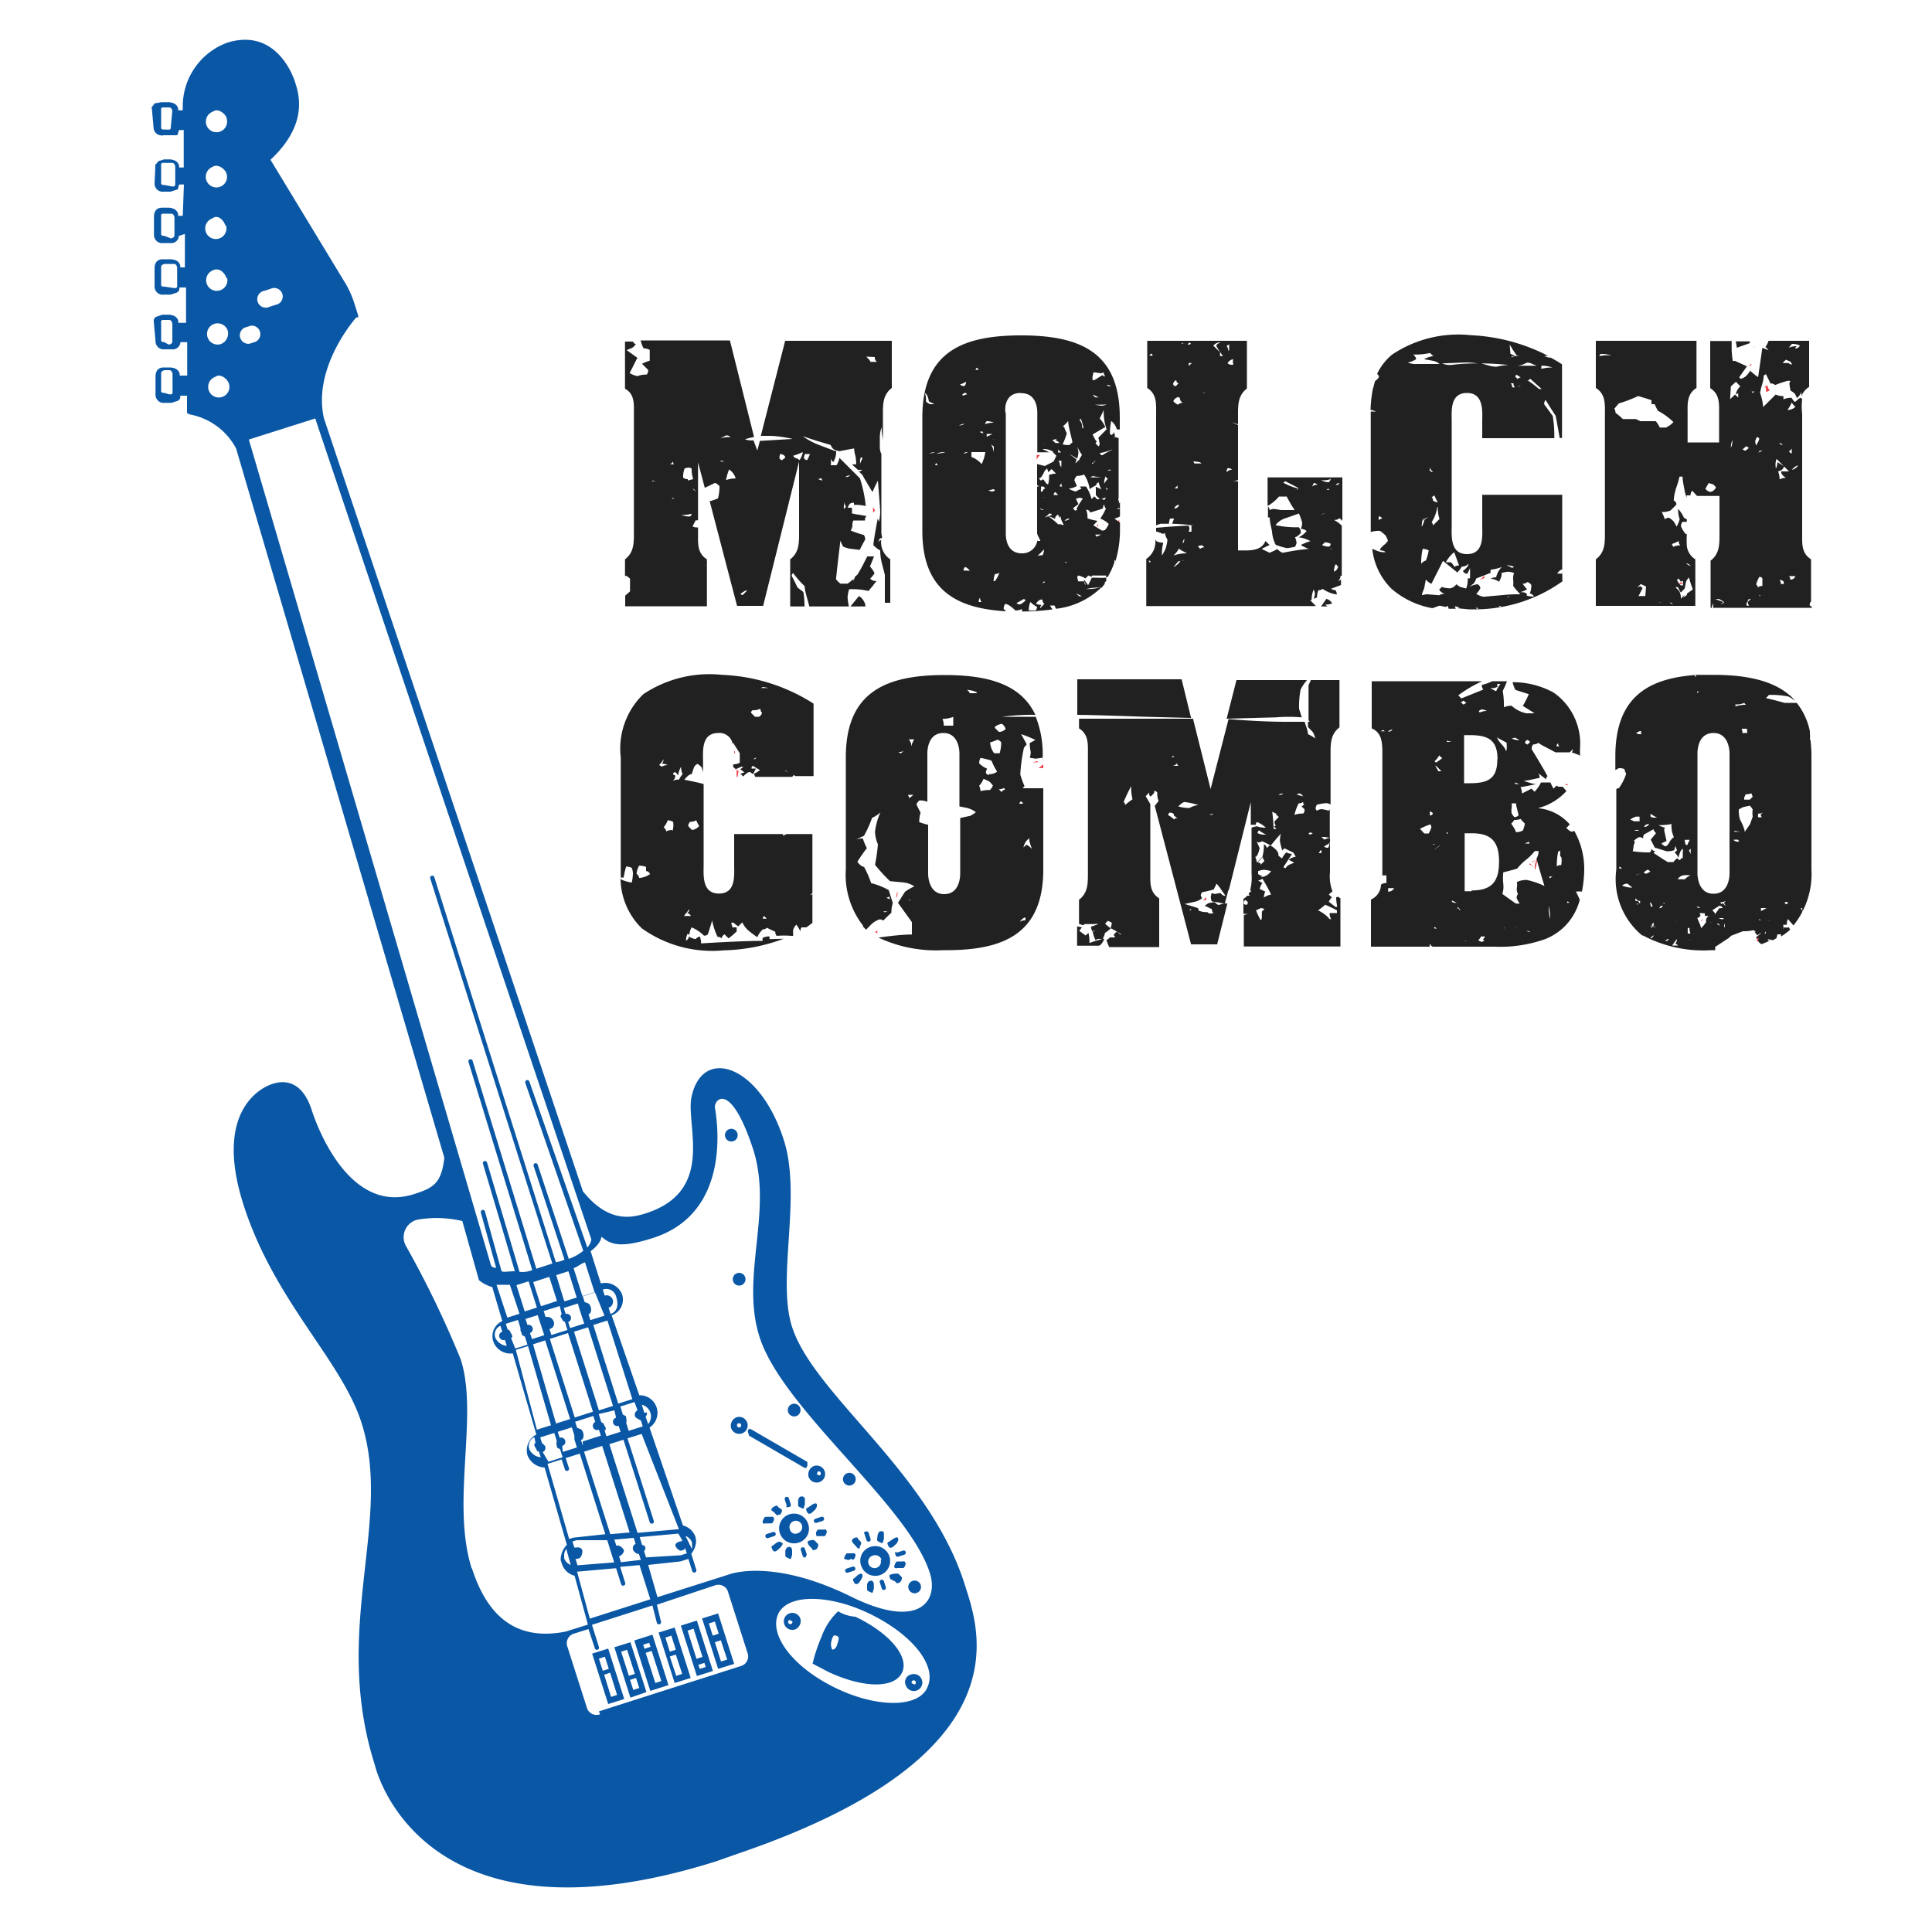 <svg id="Layer_1" data-name="Layer 1" xmlns="http://www.w3.org/2000/svg" xmlns:xlink="http://www.w3.org/1999/xlink" viewBox="0 0 100 100"><defs><clipPath id="clip-path"><rect x="14.92" y="4.62" width="96.22" height="68.04" style="fill:none"/></clipPath></defs><title>molch_combo_konzert</title><path d="M32.31,87.94l-.83-2.61-.83.26.83,2.61Zm-1-2.19.2.63-.31.1-.2-.63Zm.32,2.08-.36-1.15.31-.1.36,1.15Z" style="fill:#0957a5"/><path d="M33.46,87.58,32.63,85l-.83.26.83,2.61Zm-1-2.19.4,1.25-.31.1-.4-1.25Zm.32,2.08-.17-.52.31-.1.17.52Z" style="fill:#0957a5"/><path d="M34.6,87.22l-.83-2.61-.94.3.83,2.61Zm-1-2.19.07.21-.31.1-.07-.21Zm.32,2.08-.5-1.56.31-.1.5,1.56Z" style="fill:#0957a5"/><path d="M35.75,86.85l-.83-2.61-.83.26.83,2.61Zm-1-2.19.23.73-.31.1-.23-.73ZM35,86.74l-.33-1,.31-.1.33,1Z" style="fill:#0957a5"/><path d="M36.9,86.49l-.83-2.61-.83.26.83,2.61Zm-1-2.19.46,1.46-.31.1-.46-1.46Zm.32,2.08-.07-.21.31-.1.07.21Z" style="fill:#0957a5"/><path d="M38,86.12l-.83-2.61-.83.26.83,2.61Zm-1-2.19.2.63-.31.1-.2-.63ZM37.32,86,37,85l.31-.1.33,1Z" style="fill:#0957a5"/><circle cx="47.34" cy="82.14" r="0.33" transform="translate(-22.63 18.17) rotate(-17.61)" style="fill:#0957a5"/><path d="M46.88,87.22a.44.44,0,1,0,.28-.55A.4.4,0,0,0,46.88,87.22Zm.52-.17a.11.11,0,0,1-.07.14l-.14-.07a.11.11,0,1,1,.21-.07Z" style="fill:#0957a5"/><circle cx="38.26" cy="66.21" r="0.33" transform="translate(-18.24 14.68) rotate(-17.61)" style="fill:#0957a5"/><circle cx="37.85" cy="58.76" r="0.33" transform="translate(-16 14.2) rotate(-17.61)" style="fill:#0957a5"/><circle cx="43.96" cy="76.56" r="0.33" transform="translate(-21.1 16.89) rotate(-17.61)" style="fill:#0957a5"/><circle cx="41.1" cy="72.99" r="0.33" transform="translate(-20.15 15.85) rotate(-17.61)" style="fill:#0957a5"/><path d="M41.43,83.79a.44.44,0,1,0-.28.55A.47.47,0,0,0,41.43,83.79Zm-.63.2a.11.11,0,0,1,.07-.14l.14.07a.11.11,0,1,1-.21.07Z" style="fill:#0957a5"/><path d="M37.84,73.91a.44.44,0,1,0,.28-.55A.47.47,0,0,0,37.84,73.91Zm.52-.17a.11.11,0,1,1-.14-.07A.11.11,0,0,1,38.36,73.75Z" style="fill:#0957a5"/><path d="M41.85,76.43a.44.44,0,1,0,.28-.55A.47.47,0,0,0,41.85,76.43Zm.63-.2a.11.11,0,0,1-.07.14l-.14-.07.07-.14A.11.11,0,0,1,42.48,76.23Z" style="fill:#0957a5"/><path d="M38.77,74.31l2.81,1.63c.14.07.14.07.21-.07l0-.1,0-.1L38.91,74c-.14-.07-.14-.07-.21.07Z" style="fill:#0957a5"/><path d="M41.82,78.85a.77.77,0,1,0-.5,1A.75.75,0,0,0,41.82,78.85Zm-.94.3a.33.33,0,1,1,.41.21A.29.29,0,0,1,40.88,79.14Z" style="fill:#0957a5"/><path d="M40.86,78a.11.11,0,0,0,.07-.14l-.1-.31a.11.11,0,1,0-.21.07l.1.31C40.65,78.07,40.76,78,40.86,78Z" style="fill:#0957a5"/><path d="M40.4,78.38l.07-.14,0-.1L40.27,78c0-.1-.14-.07-.24,0s-.18.17,0,.24l.17.18C40.2,78.44,40.3,78.41,40.4,78.38Z" style="fill:#0957a5"/><path d="M39.64,78.85l.24,0c.1,0,.1,0,.18-.17l0-.1a.11.11,0,0,0-.14-.07l-.24,0c-.1,0-.1,0-.18.17S39.53,78.88,39.64,78.85Z" style="fill:#0957a5"/><path d="M40.15,79.38A.11.11,0,0,0,40,79.3l-.31.1a.11.11,0,0,0,.07.21l.31-.1A.11.11,0,0,0,40.15,79.38Z" style="fill:#0957a5"/><path d="M40.42,79.86c0-.1-.14-.07-.24,0L40,80c-.1,0-.07.14,0,.24s.14.07.24,0l.18-.17c.07-.14.18-.17,0-.24Z" style="fill:#0957a5"/><path d="M41,80.25h0c0-.1-.07-.21-.17-.18s-.1,0-.18.17l0,.24c0,.1,0,.1.17.18s.1,0,.18-.17Z" style="fill:#0957a5"/><path d="M41.76,80.47l-.1-.31a.11.11,0,1,0-.21.07l.1.31a.11.11,0,0,0,.14.07Z" style="fill:#0957a5"/><path d="M41.87,79.75c-.1,0-.07.14,0,.24l.17.18c0,.1.14.07.24,0l.07-.14,0-.1-.17-.18C42.08,79.68,42,79.71,41.87,79.75Z" style="fill:#0957a5"/><path d="M42.26,79.51h.35c.1,0,.1,0,.18-.17l0-.1a.11.11,0,0,0-.14-.07l-.24,0c-.1,0-.1,0-.18.17Z" style="fill:#0957a5"/><path d="M42.13,78.75a.11.11,0,0,0,.14.07l.31-.1a.11.11,0,0,0-.07-.21l-.21.07C42.2,78.61,42.1,78.64,42.13,78.75Z" style="fill:#0957a5"/><path d="M41.79,78.05c-.1,0-.07.14,0,.24s.14.07.24,0l.18-.17.07-.14,0-.1c0-.1-.14-.07-.24,0Z" style="fill:#0957a5"/><path d="M41.63,77.53a.11.11,0,0,0-.14-.07c-.1,0-.1,0-.18.17l0,.24c0,.1,0,.1.17.18s.1,0,.18-.17v-.35Z" style="fill:#0957a5"/><path d="M44.58,81.06a.77.77,0,1,0,.5-1A.75.75,0,0,0,44.58,81.06Zm1-.33a.33.33,0,1,1-.41-.21A.35.35,0,0,1,45.63,80.73Z" style="fill:#0957a5"/><path d="M44.75,79.41l.1.31a.11.11,0,1,0,.21-.07l-.1-.31a.11.11,0,0,0-.14-.07C44.71,79.3,44.71,79.3,44.75,79.41Z" style="fill:#0957a5"/><path d="M44.5,80.06l.07-.14,0-.1-.17-.18c0-.1-.14-.07-.24,0s-.07.14,0,.24l.17.18C44.42,80.2,44.53,80.16,44.5,80.06Z" style="fill:#0957a5"/><path d="M44.28,80.47a.11.11,0,0,0-.14-.07l-.24,0c-.1,0-.1,0-.18.17s0,.1.17.18l.21-.07c0,.1.14.07.18-.17Z" style="fill:#0957a5"/><path d="M44.27,81.16a.11.11,0,0,0-.14-.07l-.31.1a.11.11,0,0,0,.07.21l.31-.1A.11.11,0,0,0,44.27,81.16Z" style="fill:#0957a5"/><path d="M44.57,81.76l.07-.14,0-.1c0-.1-.14-.07-.24,0l-.18.17c-.1,0-.07.14,0,.24s.14.07.24,0Z" style="fill:#0957a5"/><path d="M45.23,82h0c0-.1-.07-.21-.17-.18s-.1,0-.18.17l0,.24c0,.1,0,.1.17.18s.1,0,.18-.17Z" style="fill:#0957a5"/><path d="M45.61,81.77a.11.11,0,0,0-.07.14l.1.31a.11.11,0,1,0,.21-.07l-.1-.31A.11.11,0,0,0,45.61,81.77Z" style="fill:#0957a5"/><path d="M46.1,81.5c-.1,0-.07.14,0,.24l.27.14c0,.1.14.07.24,0l.07-.14,0-.1-.17-.18A.85.85,0,0,0,46.1,81.5Z" style="fill:#0957a5"/><path d="M46.45,81.16l.24,0c.1,0,.1,0,.18-.17l0-.1a.11.11,0,0,0-.14-.07l-.24,0c-.1,0-.1,0-.18.17S46.35,81.19,46.45,81.16Z" style="fill:#0957a5"/><path d="M46.36,80.5a.11.11,0,0,0,.14.07l.31-.1a.11.11,0,0,0-.07-.21l-.31.1C46.29,80.29,46.32,80.4,46.36,80.5Z" style="fill:#0957a5"/><path d="M46,79.81c-.1,0-.07.14,0,.24s.14.07.24,0l.18-.17.07-.14,0-.1c0-.1-.14-.07-.24,0Z" style="fill:#0957a5"/><path d="M45.4,79.66c0,.1,0,.1.17.18s.1,0,.18-.17l0-.24,0-.1a.11.11,0,0,0-.14-.07c-.1,0-.1,0-.18.17Z" style="fill:#0957a5"/><path d="M38.18,95.95C53.19,90.84,50.66,84.3,49.93,82c-1.85-5.84-7.81-9.8-8.94-13.34-.79-2.5.51-6.7-.41-9.62-1.26-4-4.32-4.94-4.81-2.14-.2,1.55,1.18,4.79-2.37,5.91-.73.23-1.91.49-3.23-1.15l-13.4-40c-.62-2.67,1.67-5.23,1.67-5.23l.1,0,0-.1-.2-.63a5,5,0,0,0-.44-1L14,8.27C16,6.4,15.46,4.83,15.26,4.21c-.1-.31-1-2.78-3.5-2A3.51,3.51,0,0,0,9.46,5.47l0,.24-.24,0h0l0-.1c-.07-.21-.2-.28-.45-.32H8.36L8,5.35c-.07.14-.18.17-.14.27l.09,1A.42.42,0,0,0,8.47,7h.35L9.13,7c.1,0,.07-.14.14-.27l.24,0,0,1.94-.24,0h0l0-.1c-.07-.21-.2-.28-.45-.32H8.49l-.31.1c-.07.14-.18.17-.14.27L8,9.5a.42.42,0,0,0,.48.42h.35l.31-.1c.1,0,.07-.14.14-.27l.24,0-.06,1.62-.24,0h0l0-.1c-.07-.21-.2-.28-.45-.32H8.39c-.24,0-.42.13-.42.48l0,.93a.42.42,0,0,0,.48.42h.35a.4.4,0,0,0,.46-.37l.31-.1,0,1.73-.24,0h0l0-.1c-.07-.21-.2-.28-.45-.32H8.42c-.24,0-.42.13-.42.48l0,.93a.42.42,0,0,0,.48.42h.35l.31-.1a.24.24,0,0,0,.14-.27h.35v1.83H9.23l0-.1c-.07-.21-.2-.28-.45-.32H8.41l-.31.1a.24.24,0,0,0-.14.27l.09,1a.42.42,0,0,0,.48.42h.35a.4.4,0,0,0,.46-.37h.35l0,1.73H9.3l0-.1c-.07-.21-.2-.28-.45-.32H8.47c-.24,0-.42.13-.42.48l0,.93a.42.42,0,0,0,.48.42h.35l.31-.1a.24.24,0,0,0,.14-.27h.35l0,.8,0,.1.14.07a3.42,3.42,0,0,1,2.4,1.76L23,59.93c-.16,1.31-.54,1.55-1.58,1.88-3.65,1.16-5.3-4.4-5.3-4.4C15.52,55.64,14.37,56,14,56.14S11,57.41,12.62,62.41s5.07,8,6.1,11.26c1.62,5.11-1.57,10.6.68,17.68,0,0,2.21,9.85,17.64,5h0m1.35-.08M8.48,6.7a.11.11,0,0,1-.14-.07h0l0-.93a.11.11,0,0,1,.07-.14l.1,0,.24,0c.1,0,.14.07.17.18l-.08.83a.11.11,0,0,1-.07.14l-.1,0Zm0,2.87a.11.11,0,0,1-.14-.07h0l0-.93a.11.11,0,0,1,.07-.14l.1,0H8.9c.1,0,.14.07.17.18l0,.93A.11.11,0,0,1,9,9.65l-.1,0Zm0,2.63a.11.11,0,0,1-.14-.07h0l0-.93a.11.11,0,0,1,.07-.14l.1,0h.35c.1,0,.14.07.17.18l0,.93c0,.1-.07.14-.18.17Zm0,2.63a.11.11,0,0,1-.14-.07h0l0-.93c0-.1.07-.14.18-.17H9c.1,0,.14.07.17.18l0,.93a.11.11,0,0,1-.07.14l-.1,0Zm0,2.87a.11.11,0,0,1-.14-.07h0l0-.93a.11.11,0,0,1,.07-.14l.1,0,.24,0c.1,0,.14.07.17.18l0,.93c0,.1-.07.14-.18.17Zm0,2.63a.11.11,0,0,1-.14-.07h0l0-.93c0-.1.07-.14.18-.17l.24,0c.1,0,.14.07.17.18l0,.93a.11.11,0,0,1-.07.14l-.1,0Zm18.74,41,.6,1.88M26.44,58.6l.66,2.08M23,47.86,26.24,58m1.85,5.84.5,1.56-.31.1-.52.17-3.3-10.77h0a.11.11,0,1,0-.21.07l3.3,10.77a1.39,1.39,0,0,1-.66.09l-1.68-5.66h0a.11.11,0,1,0-.21.07l1.65,5.56c-.35,0-.55.06-.69,0L25.1,62.7h0a.11.11,0,0,0-.21.07l.79,2.85c-.24,0-.27-.14-.27-.14L12.88,22.75l3.44-1.09.1.31L30.61,64.16a.82.82,0,0,1-.21.41l-3-8.59a.11.11,0,0,0-.21.07l3,8.69a2.46,2.46,0,0,1-.75.42l-1.61-4.88a.11.11,0,1,0-.21.07l1.6,4.85a1.47,1.47,0,0,1-.45.13L22.48,45.4a.11.11,0,1,0-.21.07l.56,1.77M31.6,68l-.1-.31h0a.33.33,0,1,0-.2-.63h0l-.1-.31h0a.52.52,0,0,1,.69.36c.17.52,0,.8-.29.9Zm-.31.1-.73.23-.1-.31c.1,0,.18-.17.11-.38s-.17-.18-.31-.25l-.1-.31.63-.2Zm3.85,11.05L33,79.34l-1.46-4.59.73-.23,1.36,4.27a.11.11,0,1,0,.21-.07h0l-1.36-4.27.73-.23Zm.34.35a.57.57,0,0,1,.34.35l0,.1c0,.1,0,.1,0,.24Zm-.14.27c-.1,0-.14-.07,0,0-.24,0-.42.13-.38.24s.2.28.31.25.21-.07.18-.17l.1.31-.31.1-1.8.11-.1-.31.07-.14c0-.1-.07-.21-.17-.18l-.13-.42,2-.18h0Zm-7-4,.73-.23.17.52h0a.11.11,0,1,0,.21-.07l-.17-.52.73-.23,1.32,4.17-1.66.18-.21.07Zm-1.64-5.9.63-.2,1.19,4.1-.73.23Zm-1-3.37c.24,0,.45,0,.69,0L26.89,68l-.63.2ZM30,67.78h0l.07.21.17.52-.73.23-.1-.31a.22.22,0,0,0-.13-.42l-.1-.31.73-.23Zm1.89,5.6a.22.22,0,1,0,.13.42l.1.31-.73.23-.1-.31c.1,0,.07-.14,0-.24s0-.1-.17-.18l-.13-.42L31.8,73Zm-1.72,1.46-.1-.31c.1,0,.18-.17.11-.38s-.17-.18-.31-.25l-.1-.31.94-.3.1.31A.22.22,0,1,0,31,74l.1.31-.94.3Zm1,0,1.42,4.48-1,.09-1.36-4.27Zm-2.07,0a.22.22,0,1,0-.13-.42l-.1-.31.73-.23.13.42,0,.1,0,.1.13.42-.73.23ZM27.43,69a.22.22,0,0,0-.13-.42l-.1-.31.63-.2.17.52h0l.17.52-.63.2Zm1.64-1c-.07.14-.07.14,0,.24s0,.1.17.18l.13.42-.83.26-.1-.31h0a.29.29,0,0,0,.21-.41.35.35,0,0,0-.41-.21l-.1-.31.83-.26Zm.33,1,1.29,4.07-.94.3-1.29-4.07ZM28,67.61l-.4-1.25.52-.17.31-.1.4,1.25Zm-.64-1.29.43,1.36-.63.2-.43-1.36Zm.86,3.06,1.29,4.07-.73.23-1.19-4.1ZM31,73l-1.29-4.07.73-.23,1.29,4.07Zm-1.82-5.73L28.79,66l.63-.2.43,1.36-.63.2ZM26,68.93a.22.22,0,1,0,.13.42l.1.31a.73.73,0,0,1-.58-.39.5.5,0,0,1,.25-.65Zm.45.32c.1,0,.07-.14,0-.24s-.07-.21-.17-.18l-.1-.31.63-.2.13.42A.38.38,0,0,0,27,69c0,.1,0,.1.17.18l.13.42-.63.2Zm1.27,5.45c-.1,0-.07.14,0,.24s.07.21.17.18l.1.31a.73.73,0,0,1-.58-.39.5.5,0,0,1,.25-.65Zm.37.46a.24.24,0,0,0,.14-.27.38.38,0,0,0-.17-.18l-.1-.31.73-.23.13.42a.38.38,0,0,0,0,.24c0,.1,0,.1.17.18l.13.42-.73.23ZM29.54,81a.57.57,0,0,1-.34-.35l0-.1a.58.58,0,0,1,.11-.38Zm.25-.31h0c.24,0,.31-.1.35-.34s-.2-.28-.31-.25l-.1,0-.1-.31.21-.07,1.59,0,.36,1.15-1.9.15Zm2.1.48.26.83a.11.11,0,1,0,.21-.07l-.26-.83,1-.09.56,1.77-3.13,1-.66-2.43Zm.25-.31-.1-.31c.1,0,.28-.2.25-.31S32.08,80,32,80l-.1,0-.1-.31,1-.09.1.31a.24.24,0,0,0-.14.27c0,.1.2.28.31.25l.1.31Zm1.28-7.52.07-.14c0-.1,0-.1-.14-.07l-.13-.42a.62.62,0,0,1,.33,1ZM33,73a.24.24,0,0,0-.14.27c0,.1.17.18.31.25l.1.31-.73.23-.13-.42a.38.38,0,0,0,0-.24c0-.1,0-.1-.17-.18l-.13-.42.73-.23ZM32,72.65l-1.29-4.07.73-.23,1.29,4.07ZM30.12,67l-.43-1.36c.21-.07.38-.24.59-.3l.5,1.56-.63.2Zm-5.7,14.2c-1.09-3.44.36-7.91-.57-10.83A51.74,51.74,0,0,0,21,64.47a.93.93,0,0,1,.61-1.34,5.81,5.81,0,0,1,2.32.07l.86,3.06a1.89,1.89,0,0,0,.69.36L26,68.38a.85.85,0,0,0-.46,1.07.93.93,0,0,0,1,.6l1.22,4.2a.93.93,0,0,0-.46,1.07,1,1,0,0,0,.89.64l1.15,4a1.12,1.12,0,0,0-.32.79l.07.21a.92.92,0,0,0,.65.6l.69,2.53-1.15.36C27.2,84.86,25.38,84.18,24.42,81.15Zm6.64,7.53a.52.52,0,0,1-.69-.36l-1-3.13a.52.52,0,0,1,.36-.69l.73-.23.33,1a.11.11,0,1,0,.21-.07l-.36-1.15,3.13-1L34,84a.11.11,0,1,0,.21-.07L34,83.06l3-1a.52.52,0,0,1,.69.36l1,3.13a.52.52,0,0,1-.36.69L31,88.58ZM48,87.34c-.46,1.07-2.64,1.07-4.81,0s-3.38-2.71-2.92-3.78,2.64-1.07,4.81,0S48.52,86.24,48,87.34ZM37,57.3c0-.45.85-1.3,2,2.24,1,3.23-.68,6.53.31,9.65,1.19,3.75,7.69,8.69,8.82,12.23.46,1.46-.56,2.93-4,1.26-4.22-2.1-6.45-1.17-6.45-1.17l-3.65,1.16L33.55,81l1.66-.18.42-.13.2.63a.11.11,0,1,0,.21-.07h0l-.26-.83a1.09,1.09,0,0,0,.25-.65L36,79.56a.92.92,0,0,0-.65-.6l-1.73-5.07a.91.91,0,0,0-.53-1.67l-1.43-4.14h0A.86.86,0,0,0,32.2,67a.94.94,0,0,0-1.1-.57h0l-.53-1.67c.56-.41.56-.75.56-.75.48.42,1,.6,2.66.07C38,62.74,37.07,57.75,37,57.3ZM11.85,19.86a.55.55,0,1,1-.69-.36C11.34,19.33,11.75,19.55,11.85,19.86Zm1.12-3a.44.44,0,0,1,.26.83l-.31.1a.44.44,0,0,1-.26-.83Zm-1.54.95a.55.55,0,1,1,.36-.69A.59.59,0,0,1,11.43,17.81ZM14,14.95a.44.44,0,1,1,.26.83l-.31.1a.44.44,0,1,1-.26-.83Zm-2.24-.55A.55.55,0,1,1,11,14C11.31,13.83,11.62,14.08,11.72,14.39Zm-.06-2.73A.55.55,0,1,1,11,11.3C11.25,11.1,11.56,11.35,11.66,11.66ZM11.73,9A.55.55,0,1,1,11,8.64C11.22,8.47,11.63,8.69,11.73,9Zm0-2.87a.55.55,0,1,1-.69-.36C11.23,5.6,11.64,5.82,11.74,6.13Z" style="fill:#0957a5"/><path d="M43.38,83.4a3.42,3.42,0,0,0-.85,1.3,8.35,8.35,0,0,0-.47,1.41l.82.43c1.75.82,3.38.88,3.8.05s-.66-2.08-2.41-2.91A2,2,0,0,1,43.38,83.4Zm-.05,1.28c.14.07.07.21,0,.45s-.25.31-.28.2-.07-.21,0-.45S43.18,84.61,43.32,84.68Z" style="fill:#0957a5"/><g style="opacity:0.87"><g style="clip-path:url(#clip-path)"><path d="M67.65,35.2H64l-.51,2,2.55-.07a8.26,8.26,0,0,1,1.34,0l-.14-.44a4.59,4.59,0,0,1,.08-1A2.51,2.51,0,0,1,67.65,35.2Z"/><polygon points="91.17 48.91 91.17 48.91 91.17 48.91 91.17 48.91" style="fill:#ec1c24"/><polygon points="68.83 41.81 68.83 41.8 68.83 41.81 68.83 41.81" style="fill:#ec1c24"/><path d="M68.65,31l-.27.39h.33l-.12-.1a.83.83,0,0,0,.36-.06A.46.46,0,0,0,68.65,31Z"/><path d="M92.63,47.94s0,0,.07,0h0l-.09,0Z" style="fill:#ec1c24"/><path d="M57.12,27.12l-.07.08A.23.23,0,0,0,57.12,27.12Z" style="fill:#ec1c24"/><path d="M56.77,27.2l.07.08v-.16l-.05.08Z" style="fill:#ec1c24"/><polygon points="91.15 48.78 91.15 48.79 91.15 48.78 91.15 48.78" style="fill:#ec1c24"/><path d="M62.27,46.59h.16v-.15l-.11.11Z" style="fill:#ec1c24"/><path d="M61.65,37.16l-.49-2h-5.4V37q.64,0,3.52.1Z"/><path d="M69.38,31.32l0,.07h0Z" style="fill:#ec1c24"/><path d="M86.93,30.22h.17L87,30.13a.38.38,0,0,1-.12.08Z" style="fill:#ec1c24"/><path d="M57.85,27l.08,0V26.9Z" style="fill:#ec1c24"/><path d="M55.75,47.95v1h0v0h1.14l.1-.07a1.11,1.11,0,0,0,.15-.24v0a.08.08,0,0,0,0-.06,7.21,7.21,0,0,0-.75.23,2.21,2.21,0,0,0-.05-.52l-.15.13-.33-.24L56,48Z"/><path d="M54,39.57l-.26.19a.72.72,0,0,1,.26,0Z" style="fill:#ec1c24"/><path d="M53.64,39.4l-.28.13a.8.8,0,0,1,.38-.08A.11.11,0,0,0,53.64,39.4Z" style="fill:#ec1c24"/><path d="M69.16,46.44c0,.26.05.42.05.47a0,0,0,0,1-.05.05,3.58,3.58,0,0,1-.38-.29s.05-.12.16-.22l-.16-.15a1.18,1.18,0,0,1,.19-.16,2.17,2.17,0,0,1-.13-1V43.38a.65.65,0,0,0-.29.08l-.15-.14a1.17,1.17,0,0,1,.43.06V41.88a.18.18,0,0,1-.06.08l0,0a2.19,2.19,0,0,0-.37-.08.6.6,0,0,0-.24.08.27.27,0,0,1-.07-.12,1,1,0,0,1,.07-.19,3.46,3.46,0,0,1,.48-.08.55.55,0,0,1,.23.07V39c0-.51,0-1,.46-1.35V35.2H67.85l-.12.27,0,.45c0,.11,0,.24,0,.38s0,.3,0,.5l0,.4h0v.05a.14.14,0,0,0,.07.11h-.1l0,.27.25.26a1.32,1.32,0,0,1,.13.33,2.34,2.34,0,0,0-.38-.22c0-.16-.09-.37-.17-.64h-.94c-.9,0-1.9-.05-3-.14l-.93,3.62h0l-.91-3.64q-3.18,0-5.9,0v.5c.51.32.46.83.46,1.35v6.17c0,.51,0,1-.46,1.35v1.25l.22.07,0,0,.07-.06.51,0a.59.59,0,0,1,.2,0l-.38.14a.71.71,0,0,0,.09.28l0,0a.1.1,0,0,1,0-.07h.2a.39.39,0,0,0-.2.05,1.59,1.59,0,0,0,.15.44l0,0,.07-.06a.78.78,0,0,1,.29,0,1.7,1.7,0,0,0,.13-.33,1.3,1.3,0,0,0,.29-.23,2.58,2.58,0,0,1-.29-.24l.14-.15.2.09a.63.63,0,0,1-.06.29,5.45,5.45,0,0,1,.57.33h0a.12.12,0,0,0-.07,0,.93.93,0,0,0-.18-.15l-.15.15s0,.08.09.15l-.22,0-.07,0a.72.72,0,0,1-.18.14,3.7,3.7,0,0,0,.14.36H60V46.5c-.51-.32-.46-.83-.46-1.35V41.62c-.1-.17-.18-.31-.24-.41l.18-.19a.55.55,0,0,1,0,.11v0a.24.24,0,0,0,.07.1.88.88,0,0,0,.19-.2s0-.06,0-.09h.05a.28.28,0,0,1,.11.08,1.08,1.08,0,0,0,.07.44l-.2.25h0l1.88,7.17h1.35l.53-2.12a1.38,1.38,0,0,0-.44.08c-.05,0-.13-.05-.22-.15l-.29.05a.51.51,0,0,0-.22.16.3.3,0,0,1,.14.05l.23.11a.31.31,0,0,0,.08.22H62.6a.25.25,0,0,1-.11-.07,1,1,0,0,1-.45-.08A.33.33,0,0,0,62,47l-.68-.21.5-.11a.91.91,0,0,0,.4-.19.43.43,0,0,1-.07-.16.54.54,0,0,1,.07-.15,5.42,5.42,0,0,0,.6-.14l.15-.3a1.85,1.85,0,0,1,.22.28l.23.33.2-.34,1.12-4.49h0v1.17H65v-.05a.17.17,0,0,1,.07-.09,1.43,1.43,0,0,1,.45.29,1.15,1.15,0,0,1-.45-.07,1.14,1.14,0,0,0-.29.07v2.38a2.72,2.72,0,0,1-.07.86l.07.06-.05,0-.1.11v0a.15.15,0,0,0,.07.11h-.14l0,0a1,1,0,0,1-.2.17v.77h.31a.56.56,0,0,0-.29.08h0v1.61h5V46.5l-.11-.08ZM58.23,41.67v-.05a.22.22,0,0,0-.07-.11,9,9,0,0,1,.39-.82,2.54,2.54,0,0,0,.07.68A4.61,4.61,0,0,0,58.23,41.67Zm3.39,5.39h.06a.23.23,0,0,1-.11.07h0A.26.26,0,0,1,61.62,47.05Zm-.69-7.51a.17.17,0,0,0,.07.09h-.3a.35.35,0,0,0,.23-.14Zm-.26-.41h.13l-.11.07S60.65,39.14,60.67,39.14Zm.21,3.21a.14.14,0,0,0-.11.07,1,1,0,0,0-.3-.22v-.05a.27.27,0,0,1,.07-.09.3.3,0,0,1,.22.08s0,0,0,.07l.19.15Zm.71-.53a1.89,1.89,0,0,1-.6-.08,1,1,0,0,1,.3-.23,4,4,0,0,1,.74.16A1.1,1.1,0,0,0,61.59,41.81Zm1,.37a.34.34,0,0,1,.22-.07A.34.34,0,0,1,62.57,42.18Zm.34,1.21-.11.06.11-.06.34-.16Zm1.66,3.32a.29.29,0,0,1-.05.11h-.05a.17.17,0,0,1-.11-.05V46.7a.15.15,0,0,1,.07-.11h0a.28.28,0,0,1,.11.07Zm1.82-5.64a.34.34,0,0,1-.23.07A.31.31,0,0,1,66.39,41.07Zm-.31,1v0a.36.36,0,0,1-.07.1l.05,0,.11.11a2.2,2.2,0,0,0-.22.23.33.33,0,0,0,.07.22h0a.15.15,0,0,0-.11.07l.05,0,.09.1h-.15a8.25,8.25,0,0,0-.07-.9A.88.88,0,0,0,66.08,42.12Zm-1,1a.14.14,0,0,1,.07-.1,1.65,1.65,0,0,0,.37.22h-.15a.67.67,0,0,1-.3-.08Zm.32,4-.11.11a.47.47,0,0,1,0,.16.9.9,0,0,1,0,.15c0,.12-.06.15-.09.07a4.1,4.1,0,0,1-.21-.45l.26-.12a.51.51,0,0,1,.17.05Zm0-.63a.71.71,0,0,1,.07-.3l-.29-.14a1.19,1.19,0,0,1,.14-.31s-.12-.05-.22-.14a.31.31,0,0,0,.22-.08,8,8,0,0,1,.45.82A1,1,0,0,0,65.34,46.52Zm-.08-1.13a.3.3,0,0,1-.22-.08v-.15a1.16,1.16,0,0,1,.3-.07,1.76,1.76,0,0,1,.37.07A.68.68,0,0,1,65.26,45.4Zm-.17-.76.07-.07.13-.14,0,.06a.35.35,0,0,0,.08.15l-.2.2v-.06A.24.24,0,0,0,65.09,44.64Zm1.9-.22a.88.88,0,0,0-.37.16l.29.15-.26.11a.44.44,0,0,0-.19.18h0a.26.26,0,0,1-.11-.06c.18-.27.32-.5.45-.68a.73.73,0,0,1-.3-.08,1.09,1.09,0,0,0-.22.31.85.85,0,0,1-.19-.15s0,0,0-.08-.15-.31-.45-.45l-.15.15s0-.11-.15-.21a2.23,2.23,0,0,1-.08.66l-.29.3a.71.71,0,0,0-.08-.3c.1,0,.17-.2.23-.45L65,43.45l0,.06.11.09a.36.36,0,0,0,.22-.06l.45.22c.11-.14.28-.35.52-.61a1.28,1.28,0,0,0-.05.4,4,4,0,0,0,.13.5l0-.05.11-.09.45.22Zm.34-2.57a.52.52,0,0,0,.11.11V42a.38.38,0,0,1-.07.11,1.13,1.13,0,0,0-.45.07,2.57,2.57,0,0,1,.22-.6.3.3,0,0,0,.23-.08l0,.05a.18.18,0,0,0,.07.11l-.05,0a.54.54,0,0,0-.11.11Zm-.28-.64L67,41.14a.34.34,0,0,0,.22-.07c.05,0,.13,0,.23.15Zm.69,2.07a.21.21,0,0,1-.09-.06s.08-.06.09-.06l.13.06Zm1,.39a.74.74,0,0,1-.07.29.33.33,0,0,1-.22-.06A1.28,1.28,0,0,1,68.77,43.68Zm-.48.44A.26.26,0,0,0,68.4,44v.15h-.05a.14.14,0,0,1-.09,0Zm.86,3.23h-.38c0,.19.07.29.07.31s0,0-.07,0a1.71,1.71,0,0,0-.6-.45,3,3,0,0,0,.37-.29,6.13,6.13,0,0,1,.61.29Z"/><path d="M89.9,18l.67-.24a.61.61,0,0,0,0-.09h-.73C89.86,17.75,89.88,17.86,89.9,18Z"/><path d="M90.73,18a.27.27,0,0,0,.11-.09v0Z" style="fill:#ec1c24"/><path d="M63.4,46.37s-.12,0-.23-.15l-.28.05a.51.51,0,0,1-.17-.05.93.93,0,0,0-.05.22.91.91,0,0,0,.05.22,3.89,3.89,0,0,1,.67.13L63.6,46Z"/><path d="M90.57,18.95l.11-.1,0,0-.06,0a.29.29,0,0,0-.08.11Z" style="fill:#ec1c24"/><path d="M53.15,38.75h0l.08-.06Z" style="fill:#ec1c24"/><path d="M53.67,23.77s.05-.12.16-.22l-.17,0v.25Z" style="fill:#ec1c24"/><path d="M46.46,46.15a.73.73,0,0,0-.07.35A.89.89,0,0,0,46.46,46.15Z" style="fill:#ec1c24"/><path d="M54,45V40.8H52.93l0,0,.1-.11c-.06-.13-.14-.33-.22-.6A8.36,8.36,0,0,1,53,38.7l.05-.06.09-.11c-.05-.11-.15-.29-.29-.53a5.54,5.54,0,0,1,.74.3l-.29.16c0,.27.05.43.05.49a1,1,0,0,1-.05.27l.3.05.37-.05a.61.61,0,0,0,0,.2v-.25a5.26,5.26,0,0,0-.36-2.07l-1.75,0A11.83,11.83,0,0,1,53.59,37c-.75-1.6-2.47-2.06-4.7-2.06-3,0-5.11.85-5.11,4.25V45a4.27,4.27,0,0,0,.89,2.91l0-.05s0,.07,0,.1l.16.16.26-.27a1.26,1.26,0,0,1,.42-.26.29.29,0,0,1,.21.06c.16-.17.3-.3.42-.41a1.62,1.62,0,0,1,.07-.5L46,46.07a3.82,3.82,0,0,0-.91-.36,5.45,5.45,0,0,0-.36-.83.62.62,0,0,1-.35-.28,8.3,8.3,0,0,1,.49-.7,3.08,3.08,0,0,1-.21-.5,1,1,0,0,0-.36.06l.42-.2a6,6,0,0,0,.42-.93,1.51,1.51,0,0,0,.43-.28,3.44,3.44,0,0,0-.28,1,1.79,1.79,0,0,0,.15.65,8.69,8.69,0,0,1-.15,1.06,8.22,8.22,0,0,0,.78.85l.65.06a1.29,1.29,0,0,1,.61.21,2.34,2.34,0,0,0-.49.28l-.36.57.72,1v.64q-.61,0-1.73.16a7,7,0,0,0,3.37.65C51.92,49.21,54,48.36,54,45Zm-8.06,1.45a.24.24,0,0,0,.09-.06v.05s0,.06.07.09a.33.33,0,0,1-.22-.07Zm0,.72-.15.05s0,0-.07-.05Zm1.21-.59a.26.26,0,0,1-.15,0,.87.87,0,0,0,.34-.07A.58.58,0,0,1,47.18,46.53Zm6.12-3.16s0,.17.15.53a1,1,0,0,0-.29-.23l-.05.05-.11.09a1.33,1.33,0,0,1,.11-.27A.9.9,0,0,1,53.3,43.37Zm-.5-1.84a.2.2,0,0,1,.05-.09l.05,0a.36.36,0,0,1,.09.11h-.21Zm-2.23-5.7h-.36l0-.05a.51.51,0,0,0-.13-.12A1.29,1.29,0,0,1,50.57,35.84Zm-1.2,1.26v.42h-.49a.86.86,0,0,0-.07-.35A1.64,1.64,0,0,0,49.36,37.1Zm-2.6,1.75-.09.09h-.05a.14.14,0,0,1-.09-.05.58.58,0,0,0,.29-.08Zm.33,2.42,0,0L47,41.14h.28Zm.08-2.69a.25.25,0,0,0,0-.15.66.66,0,0,0-.11-.2h.28A1.31,1.31,0,0,0,47.18,38.58Zm3.1,3.6-.55.12v2.87c0,.1,0,1.07-.83,1.07s-.83-1-.83-1.07V42.69a3,3,0,0,1-.46-.14,1.64,1.64,0,0,1,.07-.49,4.65,4.65,0,0,1-.21-.42c0-.05.05-.12.15-.21a1,1,0,0,1,.41.07l0,.08V39c0-.1,0-1.06.83-1.06s.83,1,.83,1.06v2.74l.29.06a1.19,1.19,0,0,1,.56.24A1.11,1.11,0,0,1,50.28,42.19Zm1-1.33a1.86,1.86,0,0,0-.5.06.71.71,0,0,0-.07-.28,1.11,1.11,0,0,0,.23-.36l.28.13a.88.88,0,0,1,.2.22A.42.42,0,0,1,51.27,40.85Zm-.07-.78-.05,0-.1-.09a.34.34,0,0,1,.07-.23,1.32,1.32,0,0,1-.42-.28.66.66,0,0,1,.07-.28,3.74,3.74,0,0,1,.57.14,3.42,3.42,0,0,0,.29.57A.63.63,0,0,1,51.2,40.07Zm.28-1.12a1,1,0,0,1-.21-.57,1.28,1.28,0,0,0,.36-.13s.11,0,.21.13a1.83,1.83,0,0,1-.08.57l-.13,0ZM51.84,41l-.05-.06-.09-.09a.6.6,0,0,0,.28-.07v0a.11.11,0,0,0,.05.09A.24.24,0,0,0,51.84,41Zm-.14-3.12-.21-.21c0-.09.16-.16.36-.21a.47.47,0,0,1,.2.27A.44.44,0,0,1,51.7,37.88Zm1.38,9.61v.14a.6.6,0,0,0-.29.08C52.88,47.57,53,47.49,53.08,47.49Z"/><path d="M38,38.85c0,.06,0,.12,0,.17l.05-.09Z" style="fill:#ec1c24"/><path d="M66.39,44.13a.26.26,0,0,1,.07-.08A.19.19,0,0,0,66.39,44.13Z" style="fill:#ec1c24"/><path d="M38.18,40.23v0a1.55,1.55,0,0,1,.05-.31L38,39.77v0l.13.12,0,.3Z" style="fill:#ec1c24"/><path d="M39.83,48.61v-.14a.7.7,0,0,0-.36.08v.15q-1.06,0-3.18.13a1,1,0,0,0-.07-.36.55.55,0,0,0-.22.14,1,1,0,0,1-.35-.14c0,.05,0,.13-.14.22a.7.7,0,0,1,.08-.36h0a.25.25,0,0,1,.09.07A.91.91,0,0,1,35.8,48a2.08,2.08,0,0,1,.64.43.28.28,0,0,0,.2-.07c.05-.16.13-.4.22-.72a3.55,3.55,0,0,0,.28.85.29.29,0,0,1,.21.08s0-.11.15-.21l.21.21a4,4,0,0,0,.42-.36V48h-.23a.28.28,0,0,0-.07-.21l0,0a.25.25,0,0,0,.1-.05l.28.21.21-.21a1.33,1.33,0,0,0,.29.4,5.59,5.59,0,0,0,.49.37,1.11,1.11,0,0,1,.29-.41.24.24,0,0,0,.2-.08l.44.21a.3.3,0,0,0,.07.21,4.62,4.62,0,0,1,.76,0l.09,0c0-.18,0-.28,0-.29a.6.6,0,0,1,.17-.29,2,2,0,0,1,.21.35h0a.32.32,0,0,1,.06-.21h.25l.31-.23V46.28l-.13.06.13-.12V43.17H40.71l-.18.09a.52.52,0,0,0,0-.09H38v1.56c0,.56.11,1.52-.79,1.52s-.79-1-.79-1.52V40.58q-.41-.11-1-.22c.15-.19.28-.29.38-.29l.11-.32a.35.35,0,0,1,.19-.21.77.77,0,0,1,.21.17.93.93,0,0,1,.08.29l0,0v-.54c0-.56-.11-1.52.79-1.52a.69.69,0,0,1,.75.62.56.56,0,0,0,0-.14l.36.57v.49a.75.75,0,0,1-.34.08v.14l.14.11.29-.13s.06,0,.09.05l-.05,0-.11.11c.05,0,.13.05.22.16a.3.3,0,0,0-.22.08l.05,0,.11.11a1,1,0,0,1,.29-.23h.05a.22.22,0,0,1,.11.08l0,0,0,0h0s0,0,0,0l.07,0,.14-.26H38.9v-.05a.16.16,0,0,1,.07-.09l.16.1.21.12a1.89,1.89,0,0,1-.29.18L39,40l.09.21H41l.1-.1,0,0,.06.06h.95V36.42a9.46,9.46,0,0,0-4.74-1.49,6.16,6.16,0,0,0-4.07,1,3.91,3.91,0,0,0-1.17,3.27v.63l0,0h0V44c0,.44,0,.87,0,1.29l0,.13h.15a4.46,4.46,0,0,1,.13-.57.73.73,0,0,1,.29.07.93.93,0,0,1,.06.26c0,.06,0,.22-.06.5a2.13,2.13,0,0,1-.49-.13l-.09-.06a3.65,3.65,0,0,0,1.1,2.56,6.26,6.26,0,0,0,4.23,1.14,9.39,9.39,0,0,0,3.11-.6Zm-.34-1.1a.11.11,0,0,1,.07-.09l.13.13h-.21ZM39,39.3H39a.24.24,0,0,1,.15-.08A.18.18,0,0,1,39,39.3Zm1.64.56v0l.16.13-.16-.1Zm-1.14-4.3.28.05h-.38A.18.18,0,0,1,39.54,35.56Zm-.62,1.29a.24.24,0,0,1,.07-.09.81.81,0,0,0,.41-.08.26.26,0,0,0,.08.21s0,.11-.15.21h-.21l-.21-.21Zm-5.8,8.59s0-.11-.13-.21a1,1,0,0,1,.13-.42.93.93,0,0,1,.36.06v.22c.05,0,.12,0,.21.15A1.11,1.11,0,0,1,33.12,45.44Zm1.15-5.78a.24.24,0,0,1-.11-.07,1,1,0,0,0,.22-.29.31.31,0,0,1-.08.23.69.69,0,0,1,.3.07.62.62,0,0,0-.3.08Zm.54,3.3a.72.72,0,0,0-.29.07s0-.11-.13-.21a1.1,1.1,0,0,0,.21-.36.58.58,0,0,1,.28.08A1,1,0,0,1,34.81,43Zm.33-2.61a.64.64,0,0,0-.3.08.34.34,0,0,0,.15-.3c-.07,0-.11-.06-.12-.08s0,0,.05-.06.12,0,.22.15a1.22,1.22,0,0,1,.15-.45,1,1,0,0,0,.08.38A1.37,1.37,0,0,0,35.14,40.36Zm.58,2.19a.74.74,0,0,0,.36-.08,1.32,1.32,0,0,0,.15.29.57.57,0,0,1-.36.21,1.06,1.06,0,0,1-.21-.21A.33.33,0,0,1,35.72,42.54Zm0,4.52a.22.22,0,0,1-.13.21.23.23,0,0,1,.21.14l-.21,0-.15,0Z"/><path d="M93.68,38.29a1.75,1.75,0,0,0,0-.34v0l0-.1h0A3.54,3.54,0,0,0,93,36.38h-.63l-.48-.13-.49-.12.06-.05.1-.11a4.4,4.4,0,0,1,1,.08,2.12,2.12,0,0,1,.37.23c-.88-1-2.38-1.35-4.24-1.35q-.49,0-.95,0l.07.08h-.09l0-.07c-2.48.19-4.11,1.2-4.11,4.21v.71l.18-.1a.6.6,0,0,1,.29.05,1,1,0,0,0,.09.24,2.65,2.65,0,0,1-.38.75.15.15,0,0,0-.13.05l0,.12V45A3.78,3.78,0,0,0,85,48.42l.1,0h-.06a6.66,6.66,0,0,0,3.56.76h.18v-.06a.11.11,0,0,1,0-.06l0-.05.67-.44a.47.47,0,0,0,.14-.13l.62-.24a2.24,2.24,0,0,0,.53-.05s.07,0,.14.09h0a.08.08,0,0,0-.07,0,.79.79,0,0,1,.14.18,1,1,0,0,1,.23-.14l-.28.23,0,.06,0,0h0l.14.05,0,0,0,0a.16.16,0,0,1-.1,0l0,0,.06.09h0l0,0,.07.09.11.07.44-.18h-.12v0a.07.07,0,0,0,0-.07,1,1,0,0,1,.26.05l.19-.11h0L92,48.36h.19a.26.26,0,0,0,0,.11,3.17,3.17,0,0,0,.47-.35L92.59,48a.81.81,0,0,1-.28,0,.24.24,0,0,0,0,0h0a.16.16,0,0,1,0,.1.32.32,0,0,1,0-.12.08.08,0,0,1,0-.07v0s0,0,0,.06,0,0,0,0h0a.18.18,0,0,1,0-.11.56.56,0,0,0,.18,0,.58.58,0,0,1,.05-.29l.29.33A4.26,4.26,0,0,0,93.76,45V39.18a6.94,6.94,0,0,0-.05-.87Zm-6.48,5.18h.26a2.56,2.56,0,0,0-.13.28h0a.2.2,0,0,1-.1-.07Zm-.68-.82a.47.47,0,0,0,0,.18c0,.06,0,.23.12.5a.75.75,0,0,0-.23.26c-.06.12-.13.19-.18.21h-.05a.19.19,0,0,1-.08-.05.26.26,0,0,1-.12-.15v-.05a.42.42,0,0,1,0-.08.44.44,0,0,0,0,.08v.05l0,.06.28-.13c-.07-.31-.11-.49-.12-.56a.14.14,0,0,1,.05-.13,1.11,1.11,0,0,1-.34-.13A3.3,3.3,0,0,0,86.52,42.65Zm-1.09-.53a2.44,2.44,0,0,0,.34.2h-.13a.29.29,0,0,1-.21-.06Zm-.07.53a.28.28,0,0,1-.26.15C85.14,42.7,85.23,42.65,85.37,42.65Zm-.5-4.8a.19.19,0,0,1,.13,0h0l-.06,0a.2.2,0,0,0,.05.15.17.17,0,0,0-.09,0V38a.38.38,0,0,1-.2-.05A.53.53,0,0,1,84.87,37.85Zm-.24.37,0,.05,0,0Zm0,4.05h.24a.48.48,0,0,1,0,.13.2.2,0,0,1,0,.11h-.28l-.2-.09A1.14,1.14,0,0,1,84.67,42.27Zm.24.73h-.29l.15-.05Zm-1.05,1.94v0l0-.07a.13.13,0,0,1,.13.1Zm.57,1a1.46,1.46,0,0,1-.42-.1.36.36,0,0,1,.28-.1l.25.2Zm.18-2.41a.91.91,0,0,1,.28-.2.32.32,0,0,1,.21.07.32.32,0,0,1,.05-.21l.49-.27s0,.11.13.2l-.28.34.21.41.61.19a1,1,0,0,0,.41-.06.32.32,0,0,1,.07-.21.29.29,0,0,0,.07.21l-.13.13a.69.69,0,0,1,.2.28.86.86,0,0,1,.07-.26.43.43,0,0,1,.15-.22.51.51,0,0,1,0,.16s0,.15,0,.32l-.06,0-.08.1-.06,0-.09-.09a1.66,1.66,0,0,0-.2.2h-.28c-.17-.09-.42-.26-.74-.47l0,0,.09-.09s-.12,0-.21-.13a.25.25,0,0,1-.07.19,5.69,5.69,0,0,1-.89-.06,2.58,2.58,0,0,0,.05-.32A.35.35,0,0,0,84.61,43.54Zm2.2,4.16a.21.21,0,0,1-.1,0l-.13,0,.13,0Zm-2-.86a.12.12,0,0,1-.05-.05h0a.1.1,0,0,1,.07,0Zm.13-.05-.11-.14-.06,0a.08.08,0,0,0-.07,0v-.15l.13.14.11,0Zm-.24-1.47a.73.73,0,0,1,.24-.09Zm.42-.14a1.2,1.2,0,0,1,.2-.15s.08,0,.15.1l-.2.1A.18.18,0,0,1,85.09,45.17Zm.44,1.76h0a.08.08,0,0,0-.06,0l-.05-.24A.31.31,0,0,1,85.53,46.93Zm-.09,1.63a.54.54,0,0,1,.18-.15C85.56,48.51,85.5,48.56,85.44,48.56Zm.18-.82a.49.49,0,0,0-.14.2l.14.06.14,0-.14,0h-.15a.19.19,0,0,1,0-.05h0a.35.35,0,0,1,.14-.2.08.08,0,0,1,0,.06.8.8,0,0,1,0,.12h0l.11.06a.1.1,0,0,1-.11-.06l-.08,0a.13.13,0,0,0,0-.08h0Zm.29-.72s0-.07.09-.13a.12.12,0,0,1,.09,0C86,47,85.94,47,85.92,47Zm.18-.28s.06,0,.08,0,0,0,0,.05h0Zm.31,1.88-.07.07a.2.2,0,0,1-.13,0l.13-.08s0,0,.09,0Zm.17.32.24-.34c0,.05,0,.09,0,.11a.63.63,0,0,1-.08.14s.08,0,.14.09Zm.93-.29a.08.08,0,0,0-.07,0l0,0,0,0a.07.07,0,0,1,.09,0Zm-.12-.33a.47.47,0,0,1,0-.15.43.43,0,0,1,0-.14h.09a.61.61,0,0,0,.05.29Zm-.19-2.81h-.33a.41.41,0,0,1,.28-.2,1.32,1.32,0,0,1,.38,0A.79.79,0,0,0,87.2,45.52Zm.38-1.15,0,0a1,1,0,0,0-.13-.34l0,0,.09-.09c0,.27,0,.43,0,.46S87.58,44.37,87.58,44.37Zm.36-8.62h0v.05a.26.26,0,0,1-.06.09.09.09,0,0,1,0-.07C87.88,35.78,87.9,35.75,87.94,35.75Zm-.16.78-.07.07h0l.07-.06h0ZM88,48.88l0,0,.05,0Zm.05-.8c0-.13-.1-.32-.2-.57,0,0,.09,0,.16-.11a.16.16,0,0,0-.05-.13.34.34,0,0,1,.15,0l.14,0a.18.18,0,0,0,0,.13.46.46,0,0,0,.19,0,.54.54,0,0,0-.13.18.24.24,0,0,0,0,.14A1.46,1.46,0,0,1,88,48.08Zm-.2-1.15A.21.21,0,0,1,88,47,.24.24,0,0,1,87.81,46.93Zm.65.85h0a.2.2,0,0,1,.1-.05Zm.46.11-.1-.09a.15.15,0,0,1,.15.09Zm0-.37h.23v0l.05.06a.25.25,0,0,0-.15,0Zm.35.46-.07,0a.38.38,0,0,1,.05-.2.69.69,0,0,0,0,.25Zm.07-1.09h0a.08.08,0,0,0-.06,0,.82.82,0,0,1-.15-.15l-.15.15s.08,0,.15.09A.23.23,0,0,1,89,47l-.24.33v0a.21.21,0,0,1,0-.07.88.88,0,0,0-.13-.14,3.3,3.3,0,0,1,.48-.29s0-.07-.09-.13a.57.57,0,0,0,.28-.06v0a.11.11,0,0,0,0,.06h0a.08.08,0,0,0-.06,0A.27.27,0,0,0,89.34,46.89Zm.14-3v1.3c0,.1,0,1.07-.83,1.07s-.83-1-.83-1.07V39c0-.1,0-1.06.83-1.06s.83,1,.83,1.06v4.85h0Zm1.2-2.65-.15.15h-.29c0-.05,0-.09,0-.11l.08-.17a.66.66,0,0,0,.29-.05Zm-.29-3.29a.6.6,0,0,0-.24,0,.42.42,0,0,0-.05-.22.78.78,0,0,1,.29,0Zm-.44-1.81.07-.07h0l-.07.07Zm-.17.32a1,1,0,0,0,.47-.08v0a.24.24,0,0,0,.08.1,1.73,1.73,0,0,0-.54.08Zm0,7h.05l.09,0v0a.25.25,0,0,0,.07.09A.31.31,0,0,1,89.72,43.47Zm-.05-.41s0-.05,0-.05l.29.05Zm.81-.39-.28.41a.22.22,0,0,0,0-.09,3.12,3.12,0,0,0-.24-.57A1.67,1.67,0,0,1,90,41.9a1.4,1.4,0,0,1,.25-.13l.32-.07a1.06,1.06,0,0,1,.15.2,1.17,1.17,0,0,0,0,.37Zm.48-.55a.28.28,0,0,0,.21-.08l-.13.13v.05l.05.09H91a.17.17,0,0,1,0-.09A.32.32,0,0,1,91,42.12ZM90.87,47h0Zm.19.62v0a.1.1,0,0,1,0-.06l.09.09Zm.29.72a.15.15,0,0,1,.05-.13A.16.16,0,0,1,91.34,48.36Zm-.2-1.18a.16.16,0,0,1,0-.07.43.43,0,0,1,0-.09l.18,0,.11,0Zm.34.52a.13.13,0,0,1,.08,0,.09.09,0,0,1,.06,0Zm.9-1a.25.25,0,0,0,.14,0v0l0,.07h0A.07.07,0,0,1,92.39,46.69Zm.14.33h0l0,0h.09Zm.2-4.75h0l0,0h0Zm.55,4.94s0,0,0-.05A.73.73,0,0,0,93.2,47h0a.11.11,0,0,0,.08,0A1.25,1.25,0,0,1,93.29,47.21Z"/><path d="M45.41,48.33l0-.17a.72.72,0,0,1-.19.13h0A.12.12,0,0,1,45.41,48.33Z" style="fill:#ec1c24"/><path d="M45.37,48h0v0Z" style="fill:#ec1c24"/><path d="M88.06,47.7l0,0h0a.15.15,0,0,0,.05-.13A.14.14,0,0,0,88.06,47.7Z" style="fill:#ec1c24"/><path d="M80.86,29.57a.24.24,0,0,1,0,.12H80.6c.09-.13.18-.21.26-.21V25.61H76.72v1.55c0,.56.11,1.52-.79,1.52s-.79-1-.79-1.52V21.86c0-.56-.11-1.52.79-1.52s.79,1,.79,1.52v.82h3.73a6.32,6.32,0,0,0-.08-1.15l-.44-.6A.3.3,0,0,1,80,20.7c.11.18.28.46.52.82.05.25.12.64.21,1.15h.12V18.86q-.28-.19-.59-.35v0a.6.6,0,0,1-.33-.09h.2a9.63,9.63,0,0,0-4-1.07,6.16,6.16,0,0,0-4.07,1,2.87,2.87,0,0,0-.78,1,.54.54,0,0,1,.1.14.42.42,0,0,1-.2.22h0q-.06.18-.1.37l.05,0s0,0-.06,0a6.28,6.28,0,0,0-.13,1.15.16.16,0,0,1,.09,0l.2.07h-.28c0,.11,0,.21,0,.32v4.78c0,.39,0,.77,0,1.14h0a1.28,1.28,0,0,1,.48-.06,2.07,2.07,0,0,1,.27.22.93.93,0,0,1,.14.29,1,1,0,0,1-.23.24c-.12.1-.18.18-.18.26a.45.45,0,0,1,.3.09h-.2a1.44,1.44,0,0,1-.45-.16l-.05,0a3.41,3.41,0,0,0,1,2.06,4.42,4.42,0,0,0,2.11,1l.37-.13.3.06a.16.16,0,0,0,.12-.06,1,1,0,0,1,.05.16l.37,0a.44.44,0,0,0-.06-.12.32.32,0,0,1,.25.09h-.06l-.06,0,.59.06.38,0a7.8,7.8,0,0,0,4.48-1.45Zm-9.37-2.72a.25.25,0,0,0-.13.08v-.2h.06l.13.09Zm6.89,2.49h0a.14.14,0,0,0-.1.06s0,0,0,0h0a1.72,1.72,0,0,0-.31-.14A1.12,1.12,0,0,1,78.38,29.34Zm-3.11-.76.25.69a.35.35,0,0,0-.25.08c0-.05-.06-.14-.18-.25h-.25A1.66,1.66,0,0,1,75.27,28.58Zm3-8.53a.25.25,0,0,0-.08-.21h.15a.25.25,0,0,0,.08.21Zm.21,0a.35.35,0,0,1,.23-.07A.34.34,0,0,1,78.5,20Zm.17-.5a.16.16,0,0,0-.09.07.82.82,0,0,1-.13-.13.23.23,0,0,1,.05-.09.57.57,0,0,1,.23.15Zm1,.58a4.84,4.84,0,0,0-.59-.45h.05a.16.16,0,0,0,.09-.08l.3.27.3.27Zm.13-1.2a1.65,1.65,0,0,1,.57.09,2.32,2.32,0,0,0-.57.07Zm-.49-.1.25.1h-1a1.19,1.19,0,0,0,.49-.16A.64.64,0,0,1,79.28,18.82Zm-1.15-1,.16.27.21.31h.3a1.63,1.63,0,0,0-.57.09.07.07,0,0,1,0-.05s.09,0,.26,0a1.85,1.85,0,0,1-.32-.14Zm0,.66h0a.15.15,0,0,1-.11.05h0A.22.22,0,0,1,78.17,18.53Zm.15.4a3.21,3.21,0,0,0-.82.09,1.43,1.43,0,0,1-.38-.05l-.42-.12A13.6,13.6,0,0,1,78.31,18.92Zm-2.4-.13a4.44,4.44,0,0,1,.6.05,9.89,9.89,0,0,0-1.38.08,1.06,1.06,0,0,1-.47-.08ZM74,17.73l0,0h0l0,0-.06,0Zm0,.49-.07-.07Zm-1.11.54a1.24,1.24,0,0,0,.41-.17s0-.12-.16-.24a3.57,3.57,0,0,0,.88-.08l.06.06a.47.47,0,0,0,.12.1,1.45,1.45,0,0,0-.49.16l.43.08a.74.74,0,0,1,.37.17H73.35A1.06,1.06,0,0,1,72.86,18.76Zm1.23,5.67a.28.28,0,0,1-.12-.08v-.17c0,.05.06.14.17.25Zm.13,1.22a1.71,1.71,0,0,0,.17.34.31.31,0,0,1-.25-.09l0-.05a.29.29,0,0,0-.07-.12h0A.28.28,0,0,0,74.22,25.65Zm.17.6a1.72,1.72,0,0,0,.09.61l-.34.34,0-.05a.32.32,0,0,0-.07-.12A1.91,1.91,0,0,0,74.39,26.25Zm-.7.69a.28.28,0,0,0,0-.07.32.32,0,0,1,.24-.08.27.27,0,0,0-.24.16h0a1.54,1.54,0,0,1-.13.32,1.12,1.12,0,0,1,.08-.46v.05A.25.25,0,0,0,73.7,26.94Zm-.06,1.47a.68.68,0,0,1,.29.08,2.34,2.34,0,0,1-.15.53c-.06,0-.14.05-.24.16A3.24,3.24,0,0,1,73.64,28.4Zm2.31,1.53a1.36,1.36,0,0,1-.08.52l-.28-.07a1,1,0,0,1-.23-.15.51.51,0,0,1-.3.21,1.28,1.28,0,0,1-.45-.07l-.14.14a.46.46,0,0,0,.3.21.61.61,0,0,0-.3.08l-.61-.05a1,1,0,0,0-.28.05c0-.12.08-.24.12-.38L73.8,30a1,1,0,0,0,.29.22l.6-1.19.74.6a1.43,1.43,0,0,0,.23-.3.47.47,0,0,0,.35-.15c0,.1-.09.22-.29.37a.25.25,0,0,0,.23.15l.14-.29v.52Zm.55,1.58a.1.1,0,0,0-.07,0l0,0-.07-.07h0a.07.07,0,0,0,.07,0l.09.09Zm1-.16a.23.23,0,0,0,.14,0v0a.15.15,0,0,0,.05.07A.4.4,0,0,1,77.53,31.35Zm.53-.42v0a.11.11,0,0,1,0-.07h0l.06,0A.16.16,0,0,0,78.06,30.93Zm-.27-.14-1,.09a1.29,1.29,0,0,1-.37-.15,1,1,0,0,0,.21-.29c0-.05,0-.12-.14-.21a1.1,1.1,0,0,0-.44.15l.24-.19a.81.81,0,0,0,.13-.26l.37-.14h0l.37-.15v-.16a2.44,2.44,0,0,0,.58-.14,1.1,1.1,0,0,0-.29.53.69.69,0,0,0-.29.07,1,1,0,0,1,.44.16,1.08,1.08,0,0,0,.12-.29.25.25,0,0,0,0-.16,2,2,0,0,1,.36-.07,1.29,1.29,0,0,1,.3.07.74.74,0,0,0-.05.33,1.26,1.26,0,0,1,0,.33,1.73,1.73,0,0,0,.16.21l.21.23A7.64,7.64,0,0,0,77.79,30.8Zm1.26,0c0-.1-.13-.15-.29-.15s.06,0,.29-.15a2.08,2.08,0,0,1-.23-.29.28.28,0,0,0,.23-.08s.12,0,.22.15a1,1,0,0,1-.08.44s.12,0,.22.15A1,1,0,0,1,79,30.82Z"/><path d="M54.73,27l-.08-.07Z" style="fill:#ec1c24"/><path d="M88.93,49.17a.55.55,0,0,0,0-.09l0,0,0,.12A.4.4,0,0,0,88.93,49.17Z" style="fill:#ec1c24"/><polygon points="88.93 49.21 88.93 49.21 88.93 49.21 88.93 49.21" style="fill:#ec1c24"/><path d="M52.08,31.64l-.13-.12a.39.39,0,0,1,.08-.26c.12,0,.3.12.53.34a.81.81,0,0,0,.34-.08s0,.09,0,.13a11,11,0,0,0,1.58-.11.91.91,0,0,1-.13-.2h.23l.08.17A4,4,0,0,0,57,30.41h-.07a2.83,2.83,0,0,1-.72.08,3.08,3.08,0,0,1,.72-.08h0v0s0-.06-.07-.11l.14.14a3,3,0,0,0,.21-.26l-.06,0,.11-.11,0-.05V29.9a3.83,3.83,0,0,1-.52,0h-.23c-.06.14-.13.27-.19.39L56.11,30a.51.51,0,0,0,0,.09.27.27,0,0,1,.07.2.8.8,0,0,1-.07-.2h-.3a1.15,1.15,0,0,1-.05-.21.15.15,0,0,1,.05-.09,1.09,1.09,0,0,1,.37.15l.15-.15a.48.48,0,0,0,.19.05l0-.05.21,0,.52,0v.08h.08l0,0a3.49,3.49,0,0,0,.35-.77.56.56,0,0,0,0-.14l.06.08a5.74,5.74,0,0,0,.23-1.7v-.29h0l-.29-.21a1,1,0,0,0,.29-.11v-.39h-.15a.09.09,0,0,1,.15,0V26l-.07.07a.15.15,0,0,0,0-.15.19.19,0,0,1,0-.15V22.67a.67.67,0,0,1-.2-.06l0,0h0a.24.24,0,0,1-.07.09l.07-.1V22.6h0a.18.18,0,0,0,0-.08s0-.08-.05-.16l0,.05-.11.11h0a.27.27,0,0,1-.09-.07,2.65,2.65,0,0,1,.07-.66.87.87,0,0,1,.29.44h.15v-.62c0-3.4-2.08-4.25-5.11-4.25s-5.11.85-5.11,4.25v5.79C47.71,30.52,49.46,31.49,52.08,31.64Zm.74-.36a.29.29,0,0,1-.21-.06L53,31H53l.09.07A1.16,1.16,0,0,1,52.82,31.28Zm.85.2a.26.26,0,0,1-.08.12h-.34a1.11,1.11,0,0,1,.08-.44l.15.13.2.13Zm.17,0v-.06a.43.43,0,0,1,.07-.11.72.72,0,0,1-.29-.06c.1-.15.2-.22.29-.22s0,.12.15.22Zm-.07-6.72h0l0,0,0,0a.22.22,0,0,0,.14-.09,1.58,1.58,0,0,0,.13-.23.45.45,0,0,1,.16-.19l.06.19.17-.16.23.23a1.54,1.54,0,0,0-.36.07,1.31,1.31,0,0,1,0,.17,1.43,1.43,0,0,1-.05.32h0a.15.15,0,0,1-.11-.07L54,24.81l0,0h0a.32.32,0,0,0-.12.07l0,0-.11-.11h.05l.05,0Zm1,.86h-.23v-.05l.05-.09.05,0ZM54,25.35s0,.08-.12.11a.12.12,0,0,1,0-.05.22.22,0,0,1,0-.09.17.17,0,0,0,0-.08.07.07,0,0,0,0-.06s.08,0,.09,0,.06,0,.13.1A.2.2,0,0,0,54,25.35Zm.11.4h-.15a.11.11,0,0,1,.07,0A.11.11,0,0,1,54.07,25.74Zm-.07.65a.3.3,0,0,1-.22-.07A.34.34,0,0,1,54,26.39Zm-.37,2.41.37-.37a.63.63,0,0,1-.08.3A.87.87,0,0,0,53.63,28.8Zm.4,1.33a.23.23,0,0,0-.11.07.3.3,0,0,1,.08-.12s0,0,.07.05Zm.77-3s0,0-.07,0a3.74,3.74,0,0,0-.51-.42l-.18.07a1.93,1.93,0,0,0,.23-.21h.05a.22.22,0,0,1,.1.07l-.2.07a1.48,1.48,0,0,1,.35.14c0-.05,0-.13.15-.23l.08.16.06-.07a.57.57,0,0,0,.05.23l.11.22a.29.29,0,0,1-.2-.06Zm.4,1.95-.11.05s0,0,0-.05h.13Zm-.1-2.17a.3.3,0,0,1,.22-.08A.28.28,0,0,1,55.09,26.94ZM56,30.86h-.15l-.15-.15Zm-.25-4.5s0,.06-.07.06a0,0,0,0,1,0,0l-.05,0-.09-.11a2.12,2.12,0,0,1,.28-.21l-.13-.29.21-.05.15.05C55.82,26.11,55.74,26.32,55.71,26.36Zm1,1.42v0a.25.25,0,0,0-.07-.11H57Zm.5-.36-.2.05-.46-.28.22-.23a2.79,2.79,0,0,1-.52-.13,1.19,1.19,0,0,0-.07-.45.22.22,0,0,1,.21.15l.66-.21a.29.29,0,0,1,.07-.21.29.29,0,0,0,.08.21,2.75,2.75,0,0,1-.29.52,1.37,1.37,0,0,1,.44.28A1.39,1.39,0,0,1,57.2,27.43ZM57,25.81a.34.34,0,0,0,.22-.07v.05a.25.25,0,0,1-.07.09h0Zm.15-.36h.05a.15.15,0,0,0,.09-.05v-.05a.44.44,0,0,0-.07-.11h0a.24.24,0,0,1,.11.07A.23.23,0,0,1,57.12,25.45Zm0-.37a1,1,0,0,1,.08-.44l0,.05.11.09A2.24,2.24,0,0,0,57.12,25.08Zm.15-.73.14-.05s0,0,.08.05Zm.28-1.08a4.37,4.37,0,0,0-.52.29l-.05,0a.39.39,0,0,1-.09-.11A2.57,2.57,0,0,0,57.55,23.27ZM57.5,20a.29.29,0,0,1-.22-.08A.29.29,0,0,1,57.5,20Zm-.87-.73.33.05a.41.41,0,0,0,.17-.05.29.29,0,0,0,.08.21h-.05s-.06,0-.09-.07l-.4.25a.11.11,0,0,1-.12,0A.79.79,0,0,1,56.62,19.25Zm.65,1.67A.83.83,0,0,1,57,21l-.34-.05Zm-.41-.37s0,0-.09,0-.12,0-.22-.15Zm.34,1.53a1.74,1.74,0,0,0-.29-.44c.05-.1.12-.24.21-.44a2.63,2.63,0,0,0,.15,1l-.21.21-.22.23a2.43,2.43,0,0,1,.07.33.14.14,0,0,1-.07.11l0,0,0,0-.14-.15v0s0-.06.07-.09a.49.49,0,0,1-.12-.16l-.11-.21Zm-.46,1.84a.3.3,0,0,0-.22.08s0-.06,0-.07Zm-.12,0s0-.06,0-.07h.14A.23.23,0,0,0,56.62,23.92Zm0,.72.4.05h-.6A.5.5,0,0,1,56.64,24.63Zm-.25.67a2.4,2.4,0,0,1,.37-.22s0,0,0-.07l.11-.08a3.17,3.17,0,0,0,.14.37l-.28-.14v.44l.21.21h-.15l-.14-.15-.05.05a.42.42,0,0,1-.09.09,2.1,2.1,0,0,0-.29-.65h-.37l.05,0,.09.11-.15.07-.15.08a1.1,1.1,0,0,1-.36-.15.9.9,0,0,0,.42-.14l-.13-.29a.41.41,0,0,1,.13-.23.85.85,0,0,0,.37-.07A1.8,1.8,0,0,1,56.4,25.31Zm-.53-3.59.09-.07a2,2,0,0,1,.12.4.13.13,0,0,1,0,.12L56,22.09a.53.53,0,0,0,0-.14l-.1-.21ZM56,23.54a.76.76,0,0,1-.12.19c0,.08,0,.17,0,.26a1.2,1.2,0,0,1,0-.22l-.22.22.06-.21h0l-.38-.29.42.25a2.81,2.81,0,0,0,.06-.29,1.33,1.33,0,0,0-.07-.35A2.49,2.49,0,0,0,56,23.54Zm-1-1.46a2,2,0,0,0,.29-.29c0,.26.12.62.22,1.1l-.15.14A1,1,0,0,1,55,23a3.63,3.63,0,0,0,.22-.58A1.36,1.36,0,0,1,55.08,22.09ZM55,25.18s0,0,.07,0h0l-.07,0,0,0h-.14v-.05a.3.3,0,0,1,.08-.11v.05l0,0S54.95,25.18,55,25.18Zm-.07-.94v-.05a.47.47,0,0,0-.07-.11.31.31,0,0,0-.08-.23h.16Zm-.16-.82v-.15l.15.15Zm0-.73-.05,0a.41.41,0,0,1-.09.09s.12.05.21.15h-.21l-.16-.15Zm-.7.24.19,0H54S54,22.92,54,22.92Zm-1.21-2.58c.88,0,.83,1,.83,1.06v2l.46,0,.16,0-.36-.17a1,1,0,0,1,.58.15h-.05l.2.2-.15.3-.45.23-.4-.1v1.09a.23.23,0,0,1,.1.07h-.1v2.4c0,.1.1.24.17.42h-.15l0-.1a.78.78,0,0,1-.81.74c-.88,0-.83-1-.83-1.07V21.4C52,21.3,51.94,20.34,52.82,20.34ZM50.66,31.16a.34.34,0,0,1,.07-.23.28.28,0,0,0,.08.23Zm.7-8.41h.14a.1.1,0,0,1-.07,0A.11.11,0,0,1,51.36,22.75Zm.08.36v.31A1.22,1.22,0,0,0,51.3,23h0Zm-.37-.5v-.15h.29S51.3,22.51,51.07,22.6Zm.08,2.78.26-.07a.11.11,0,0,1,.09.07.39.39,0,0,1-.16.05Zm.34,4.69-.06,0a1.09,1.09,0,0,1,.07-.37.33.33,0,0,0,.23-.07A1.52,1.52,0,0,1,51.5,30.07Zm.07-8.76.17,0H51.3ZM51,21.9a.44.44,0,0,1,.07-.1.82.82,0,0,1,.37.08,1.31,1.31,0,0,0-.45.07Zm-.16.41v0a.23.23,0,0,0,.07.11.26.26,0,0,1-.21-.08h0A.15.15,0,0,0,50.85,22.31Zm-.34-3.18a.23.23,0,0,1,.06-.1l0,0,.11.11h-.22Zm-.22,4.27H51a2.09,2.09,0,0,1-.19.62l0,0a1.32,1.32,0,0,0-.53-.37Zm-.41,6.13v-.05a.38.38,0,0,1,.08-.13c.05,0,.14.06.25.19Zm0-6.06a.31.31,0,0,1,.22-.07A.35.35,0,0,1,49.91,23.47ZM50,19.76a.3.3,0,0,1-.08.22.3.3,0,0,1-.23-.08A1.34,1.34,0,0,0,50,19.76Zm.07.66a.29.29,0,0,0-.21.07s-.06-.06-.05-.07a.34.34,0,0,1,.12-.08H50A.26.26,0,0,1,50.05,20.42Zm-.14,1.52a.58.58,0,0,1-.29.08A.68.68,0,0,1,49.91,21.94Zm-1,1.46a1.24,1.24,0,0,1-.45.07A1.22,1.22,0,0,1,48.93,23.4Zm-1.06-3.06c.1.05.17.2.21.44l.29.14h-.23a.62.62,0,0,1-.21-.14A1.08,1.08,0,0,0,47.87,20.34Zm.53,3.06a.75.75,0,0,1-.3.07A.85.85,0,0,1,48.4,23.4Zm0,.67v0a.21.21,0,0,1,.08-.11V24a.27.27,0,0,0,.07.09Z"/><polygon points="80.8 44.16 80.81 44.15 80.79 44.17 80.8 44.16" style="fill:#ec1c24"/><path d="M75.53,29.77a.21.21,0,0,0,0,.09l0-.12Z" style="fill:#ec1c24"/><path d="M44.46,30.85l-.44.54h.77l0-.08A.76.76,0,0,0,44.46,30.85Z"/><path d="M91,48.6h0v0l.05-.05h-.08a.25.25,0,0,1-.06.16H91v0Z" style="fill:#ec1c24"/><path d="M79.19,44.69l-.05.05c.07,0,.17.07.31.2Z" style="fill:#ec1c24"/><path d="M79.45,44.54a.32.32,0,0,0-.18.09A.35.35,0,0,0,79.45,44.54Z" style="fill:#ec1c24"/><path d="M91.1,48.85v0l-.1-.16h0Z" style="fill:#ec1c24"/><path d="M79.55,44.43a1.36,1.36,0,0,0-.11.61A1.48,1.48,0,0,0,79.55,44.43Z" style="fill:#ec1c24"/><polygon points="91.02 48.5 91.01 48.51 91.02 48.51 91.02 48.5" style="fill:#ec1c24"/><path d="M87.81,20.08V17.64H82.6v2.44c.51.32.47.83.47,1.35V27.6c0,.51,0,1-.47,1.35v2h0v.15h0v.26h.26l0,0,0,0h4.89V28.95a.93.93,0,0,1-.44-.7l0,0h0a5.06,5.06,0,0,1,0-.61h-.06a1.56,1.56,0,0,1-.24-.39.31.31,0,0,1,.08-.24l.22,0v-.13l-.15-.08a1.61,1.61,0,0,0-.3-.46,1.57,1.57,0,0,0,.08.54,1.74,1.74,0,0,1-.16.38,2.24,2.24,0,0,0-.16-.28,1.09,1.09,0,0,0-.23-.18.31.31,0,0,0-.22.08,2,2,0,0,0-.16-.38,1,1,0,0,0,.46-.08l.3-.3c0-.05,0-.13-.14-.22a2.8,2.8,0,0,1,.13-.65,4.25,4.25,0,0,0,.17-.58h.16c0,.21.05.42.09.64a2,2,0,0,0,.12.44v-.11h.2l0,0a.34.34,0,0,1,.09-.24l.25.27H89v2c0,.51,0,1-.46,1.35v2.44h.06a.72.72,0,0,1,.07-.23,1,1,0,0,1,0,.23h5.11v-.05l-.11-.08a.26.26,0,0,1,.07-.2h0V28.95c-.51-.32-.46-.83-.46-1.35V21.43a3.27,3.27,0,0,1,0-.77l-.07-.07c-.05,0-.13.06-.24.17s-.14-.06-.25-.17a1,1,0,0,0-.41.08V20.5a.83.83,0,0,1-.4-.08l-.65.65a2.63,2.63,0,0,0-.16-.73,3.76,3.76,0,0,1,.1-.42,1.79,1.79,0,0,0,.08-.36.28.28,0,0,0,0-.12h0a.28.28,0,0,0,.12-.08l.12.24.12.25a.32.32,0,0,1,.24.08,5.45,5.45,0,0,1,.58-.2.31.31,0,0,1,.22,0,.15.15,0,0,0-.06.12,2.59,2.59,0,0,0,.06.37.93.93,0,0,1,.22.16,1.15,1.15,0,0,1,.11.23,1.21,1.21,0,0,0,.24-.32,1.14,1.14,0,0,0,0,.21.89.89,0,0,1,.39-.47V17.64H91.54a1.21,1.21,0,0,1-.16.32l.06.05.1.12L91.22,18,91,19.52a3.15,3.15,0,0,1-.41-.33,1.52,1.52,0,0,1-.21.27.72.72,0,0,1-.28.15s0,0-.08-.08l.4-.57-.57-.26a.15.15,0,0,0-.16,0,4.82,4.82,0,0,1-.06-.62c0-.08,0-.22,0-.43H88.52v2.44c.51.32.46.83.46,1.35V22.9H87.35V21.43C87.35,20.91,87.3,20.4,87.81,20.08Zm-.3,9.21a.42.42,0,0,1-.24-.14A.47.47,0,0,1,87.51,29.29Zm-.25.85a.62.62,0,0,1,.16-.25c.05.19.12.4.2.62l-.3.21h0l0,.05a.34.34,0,0,1-.2.14l.08-.13h0A1.83,1.83,0,0,0,87,31a.77.77,0,0,0-.08-.4l-.2-.21h.13a1.5,1.5,0,0,0,.15.28l.2-.21C87.24,30.26,87.26,30.16,87.26,30.14Zm-.15-.08v.16h0l0,.08H87l-.08-.08h0A.73.73,0,0,1,86.8,30h0l.09-.05.11.16ZM86.89,28a.31.31,0,0,0,.08.23.82.82,0,0,0-.38.08v-.05a.37.37,0,0,0-.06-.1A1.89,1.89,0,0,0,86.89,28Zm-.31,3.27s-.08,0-.15-.09A.26.26,0,0,1,86.58,31.26Zm-3.8-12.83,0,0a.18.18,0,0,1,.07-.12,1.84,1.84,0,0,1,.57.08A2.23,2.23,0,0,0,82.78,18.43Zm2.38,12.41h-.35c.05-.09.12-.23.21-.41l0,0a.45.45,0,0,1-.09-.09.33.33,0,0,0-.21.07l.21-.19h0l.27.13Zm.91.32-.07,0a.22.22,0,0,1-.14,0ZM86.45,22l-.21.13h-.33a1.33,1.33,0,0,0-.21-.33h-.8l-.22-.11H84a3.24,3.24,0,0,0-.38-.32.52.52,0,0,0-.06-.22l.11-.13.12-.14a7.07,7.07,0,0,0,1-.38q.55.16.7.22a.44.44,0,0,0,0,.21.25.25,0,0,1,.16,0,3.49,3.49,0,0,0,.16.33,3.42,3.42,0,0,1,.81.59Zm5.88,8.23h-.15a.33.33,0,0,0-.07-.21.29.29,0,0,1,.21.08Zm.33-.27v-.05a.28.28,0,0,0-.07-.09h.34A.27.27,0,0,1,92.66,30Zm-.07-6.62.05,0,.1-.12v.24H92.7A.21.21,0,0,1,92.6,23.35Zm.49.74a.55.55,0,0,1-.33.24C92.86,24.17,93,24.09,93.09,24.09Zm-.33-3.27c0,.06.06.14.18.25a.6.6,0,0,1-.41.16A2.32,2.32,0,0,0,92.75,20.82Zm-.59,2.13.12.08h-.07s-.07,0-.11-.08Zm-.21.81.29.29.36.36h-.41c0,.12.08.23.25.33a.82.82,0,0,0-.33.08,1,1,0,0,0-.08-.41.76.76,0,0,0,.21-.09.65.65,0,0,0,.11-.17L92,23.92a.77.77,0,0,1-.08.33A1.32,1.32,0,0,1,91.9,24,1.32,1.32,0,0,1,91.95,23.76Zm.7-5.83.1-.12a1,1,0,0,1,.41.08.25.25,0,0,1-.24.16v0a.24.24,0,0,1,.08-.12.93.93,0,0,0-.41.08Zm-.33.81.12-.11.21.09a.51.51,0,0,1,.11.15H92.7a.14.14,0,0,1-.11-.07h-.32Zm-.45.78h0l0,0,0,0h0l0,0ZM91.1,30.84h0a.07.07,0,0,1-.06,0C91.1,30.79,91.13,30.8,91.1,30.84Zm.14-7.48a.34.34,0,0,0-.22.07v0a.28.28,0,0,1,.08-.11h0Zm-.3-.74h0a.31.31,0,0,1,.12.07.46.46,0,0,1-.05.16l-.11.21a.79.79,0,0,1-.05-.22A1,1,0,0,1,90.94,22.62Zm.12,7.24h.06a.25.25,0,0,1,.1.07v.4a.32.32,0,0,0-.24.08v-.05a.37.37,0,0,0-.08-.11A1.89,1.89,0,0,1,91.06,29.86Zm-.25-9.6-.08.08h0l-.07-.07ZM90.62,31l-.15.15a.25.25,0,0,0,.07.2h-.13c0-.06-.05-.1,0-.13l.1-.21Zm-.37-7.78a.51.51,0,0,0,.1-.11h.06l.11.07-.05.05-.11.09H90.3a.38.38,0,0,1-.11-.08ZM89.59,20l.26-.24.23.24a.67.67,0,0,0-.23.41h0a.19.19,0,0,0,.12-.07v.24l-.16-.16-.26.24Zm.08,2.77a.87.87,0,0,1-.08.41A.93.93,0,0,1,89.67,22.78Zm-.42,8.39a.22.22,0,0,1-.2.09.31.31,0,0,0,.15-.09L88.76,31a.53.53,0,0,0,.2,0A1.63,1.63,0,0,1,89.25,31.17ZM88.44,25l.22.07a.45.45,0,0,1,.16.17c-.1.15-.2.22-.31.22a.44.44,0,0,1-.24-.16Z"/><path d="M45.19,26.25q0,.13,0,.29l.1-.12Z" style="fill:#ec1c24"/><path d="M59.84,21.43v5.76l.22-.08h.45a.19.19,0,0,1,0-.06.89.89,0,0,1,.05-.21h.21l-.1.27a9.76,9.76,0,0,1,1.12.09q-.59,0-1.95.12v.19a2.2,2.2,0,0,1,.34.12h0a.16.16,0,0,0,.11-.05,1.15,1.15,0,0,0,.14.36,3.16,3.16,0,0,1-.09.44,2.06,2.06,0,0,1-.2.37,2.36,2.36,0,0,1,.07-.66.86.86,0,0,1-.34-.07l-.07-.09a1.07,1.07,0,0,1-.47,1v2.44h8.78l-.3-.31.08,0a1.42,1.42,0,0,1,.1-.54.4.4,0,0,1,.07.23A1.46,1.46,0,0,1,68,31l.17-.08a.94.94,0,0,1,.07-.37.34.34,0,0,0,.22-.07,1.69,1.69,0,0,0,.73.29.31.31,0,0,0-.08-.23.29.29,0,0,1-.21-.07l.51-.19V30l-.15.09a.77.77,0,0,0,.12-.2s0-.06,0-.09l.07,0V27.21l0,0a1.57,1.57,0,0,0-.41-.3.41.41,0,0,0,.3-.09l.14.14V24.71H65.61v.17l.18,0h-.18v1.31a2.2,2.2,0,0,0,.59-.49h.4a7.15,7.15,0,0,0,.41.7h-.7l-.38-.06a.76.76,0,0,0-.22.06v-.05a.28.28,0,0,0-.08-.13v.56l.09,0c0,.25.08.49.12.74a1.8,1.8,0,0,0,.19.68,3.53,3.53,0,0,0,.58.17,2.65,2.65,0,0,0,.42-.07.63.63,0,0,0,.08-.21,1.2,1.2,0,0,0-.08-.29c.07,0,.17-.07.3-.21a.38.38,0,0,0-.11-.3,4.87,4.87,0,0,1-1.2-.11,1.05,1.05,0,0,1,.56-.37l.65-.23a2.5,2.5,0,0,1,.17.48.79.79,0,0,1-.07.32.41.41,0,0,1,.3.11,1.23,1.23,0,0,1-.41.32,1.73,1.73,0,0,1,.61.2,2.56,2.56,0,0,0-.5.2,2.05,2.05,0,0,0,.41.2,11.75,11.75,0,0,0-1.33.2c-.06,0-.16-.06-.3-.19a2.72,2.72,0,0,1-.4.19l-.41-.2.41-.2L65.5,28c-.12.3-.39.49-1,.49h-.42V24.91h-.28a.79.79,0,0,0,.28-.07V22l-.33-.14.33.1v-.5c0-.51,0-1,.46-1.35V17.64H59.38v2.44C59.89,20.4,59.84,20.91,59.84,21.43Zm-.37,7.67v-.15l0,.05.11.09ZM61.3,27.9a.3.3,0,0,1-.08.23A.31.31,0,0,1,61.3,27.9Zm-.55,1.44.24-.29s.06,0,.11,0A1.15,1.15,0,0,1,60.75,29.35Zm.39-.32a.11.11,0,0,1,.07,0,.12.12,0,0,1,.08,0Zm-.39-.28a1.13,1.13,0,0,0,.27-.35.8.8,0,0,0,.17.12l.25.13A2.08,2.08,0,0,0,60.75,28.75Zm.92-1.22h-.15a.4.4,0,0,0,.05-.15.5.5,0,0,0-.05-.16h.15Zm7.6-2.5h.07a.23.23,0,0,1-.15.08h-.05A.27.27,0,0,1,69.28,25Zm0,4.28a.54.54,0,0,1-.07.17.35.35,0,0,1-.15.12.94.94,0,0,1,.07-.37h.05A.29.29,0,0,1,69.23,29.32Zm-.15-1-.28.14C68.84,28.41,68.94,28.37,69.09,28.37Zm-.25-.12a.15.15,0,0,1-.07.11.74.74,0,0,1-.37-.08l.15-.14a.66.66,0,0,1,.3.08Zm0-3.44,0,.07a.32.32,0,0,1-.09.15.82.82,0,0,1-.4-.11A1.08,1.08,0,0,0,68.84,24.81Zm0,.61h-.21a.15.15,0,0,1,.1-.05A.16.16,0,0,1,68.84,25.42Zm0,1.11a2.52,2.52,0,0,0-.51.2A.71.71,0,0,1,68.84,26.53Zm-.9-1.38A.34.34,0,0,1,68,25a.36.36,0,0,1,.2.09.4.4,0,0,0-.3.11Zm-.81.2a3.07,3.07,0,0,1-.74-.3h0l.11-.07.66.34S67.17,25.36,67.13,25.36Zm-6.36,1a.25.25,0,0,1,.23-.15A.25.25,0,0,1,60.77,26.32Zm0-1,.15-.15v.15Zm2.75,2.87h0l0,0,0,0h0l0,0Zm0-3.69s-.07-.06-.07-.08a.49.49,0,0,1,.07-.15.3.3,0,0,1,.22.08C63.64,24.32,63.56,24.36,63.48,24.46Zm.36-5.58h-.16a.29.29,0,0,1-.21-.08.42.42,0,0,1,.29-.21A.56.56,0,0,0,63.84,18.88Zm-.4-1s.06,0,.11-.07c0,.22,0,.33,0,.33s0,0-.05,0a.3.3,0,0,0-.07-.21Zm-.33-.13c-.06,0-.14,0-.23.14a2.35,2.35,0,0,0,.2.33l0,0v0l.15.21h-.15v-.21l0,0c-.09-.07-.2-.18-.35-.33A.5.5,0,0,1,63.11,17.72Zm-.84,2.58a.11.11,0,0,1,.08,0h-.15A.1.1,0,0,1,62.28,20.3Zm0,8a.3.3,0,0,0-.22.08L62,28.27l.2-.05A.15.15,0,0,1,62.27,28.27Zm-.15-4.34h-.37v0a.44.44,0,0,0-.06-.11A2.1,2.1,0,0,1,62.12,23.93Zm-.55-6.2h0a.19.19,0,0,1-.11.05h-.05A.19.19,0,0,1,61.58,17.73Zm-.11,1h.16l-.16.15Zm-.28-1a.11.11,0,0,1,.07,0h-.15A.11.11,0,0,1,61.19,17.74Zm-.35,1.93,0,.05.11.11-.05,0-.09.1h-.05a.11.11,0,0,1-.09-.07C60.7,19.85,60.75,19.77,60.85,19.68Zm.17.88a.27.27,0,0,0,.16.25.3.3,0,0,0-.24.09c-.06,0-.15-.06-.26-.17A.35.35,0,0,1,61,20.55ZM59.5,18.38a.32.32,0,0,1,.12-.08v0a.33.33,0,0,0,.05.11h-.14S59.49,18.39,59.5,18.38Z"/><path d="M85.37,43.4c-.07,0-.12,0-.15,0s0,0,0,0Z"/><path d="M32.81,21.43V27.6c0,.51,0,1-.46,1.35v.86h.09l.06.05.11.09v.66l-.25.22v.55h4.23V28.95c-.51-.32-.46-.83-.46-1.35v-.3l-.09,0a.5.5,0,0,1-.19-.05s.05-.12.16-.32h.12v-3h0l.35,1.32L37,25c.05,0,.13.05.24.16a2.2,2.2,0,0,1-.08.64l-.36.13-.07,0,1.42,5.43h1.35l1.86-7.47h0V27.6c0,.51,0,1-.46,1.35v2.44h.74a3.94,3.94,0,0,0-.06-.75l-.3-.23c-.06-.13-.16-.33-.3-.6v-.05a.44.44,0,0,1,.07-.1,5.16,5.16,0,0,0,.6.68c0,.25.13.6.24,1.05h2.05a3.23,3.23,0,0,1-.07-.47,1.81,1.81,0,0,1,.08-.42,3.55,3.55,0,0,1,1,.09l.17-.2.25-.32a.38.38,0,0,1-.33-.12l.07-.07.15-.19c0-.07-.08-.19-.23-.37l.21-.52h-.35l-.1.19q-.17.36-.4.74l-.15.14a1.22,1.22,0,0,1-.06.22.88.88,0,0,0,0-.13,2.67,2.67,0,0,1-.31.25l0,0H43.5a1.4,1.4,0,0,1-.23-.23q.05-.45.11-1l.12-1a1.86,1.86,0,0,0,.14.31,1.48,1.48,0,0,0,.42.12l.44.05c.12-.24.21-.41.28-.53a.36.36,0,0,0-.07-.24,6,6,0,0,1-.68-.23.48.48,0,0,0,.09-.28.48.48,0,0,1,.05-.24h.6a.3.3,0,0,1,.08-.23l-.39-.07a2.22,2.22,0,0,1-.37-.07,1,1,0,0,0,0-.29l0,0s-.1,0-.21,0a.63.63,0,0,1,.11-.21.41.41,0,0,1,.21-.05l0,.11a2.59,2.59,0,0,1,.61.06,6.78,6.78,0,0,0-.3-1.43l-1.06-1.06h0a1.2,1.2,0,0,1-.15.38H43a1.1,1.1,0,0,0,0-.33.14.14,0,0,1,0-.06l0,.06a.8.8,0,0,0,.13.17,1.05,1.05,0,0,0,.15-.58h-.07l-.85-.32a3.89,3.89,0,0,1-.81-.44l.7.23.74.22a.85.85,0,0,0,.14.21.68.68,0,0,0,.22.09h0a.29.29,0,0,0,.21,0l.65-.12a1.43,1.43,0,0,0,.05.33,1.48,1.48,0,0,1,.05.31.85.85,0,0,1,0,.2.3.3,0,0,0-.2,0l.31.28a.37.37,0,0,1,.2,0,.24.24,0,0,1-.17.07l.09.09.09.08c.1.19.22.38.33.57l.2.33a6.08,6.08,0,0,1,.28-.59q.11,1.34.12,1.6a2.34,2.34,0,0,1-.07.54.46.46,0,0,0-.06-.17v0c-.07.36-.15.79-.22,1.28l0,.09a1.36,1.36,0,0,0,.35.27,2.77,2.77,0,0,0,.07.6l.17.66v1.45h.28V28.95a1.07,1.07,0,0,1-.47-1h0a.27.27,0,0,0-.15.12.91.91,0,0,1,.09-.21s0,0,.07,0,0-.18,0-.27V23.35a1.47,1.47,0,0,1,0,.15.81.81,0,0,1-.08-.34c0-.23,0-.37,0-.41a1.74,1.74,0,0,1,.09-.64c0,.27.05.49.07.66V21.43c0-.51,0-1,.46-1.35V17.64H40.64l-1.26,4.92.52,0a6.23,6.23,0,0,1,1.13.16l-1.7.1-.13.5h0L39,22.79H39a1,1,0,0,1-.44-.05,2.83,2.83,0,0,1,.47-.12l-1.25-5H33.16a1.75,1.75,0,0,0,.15.41.74.74,0,0,1,.32.08v.56a2.16,2.16,0,0,0-.4.16l.32.32a.33.33,0,0,1-.08.24,1.16,1.16,0,0,0-.48.08,1.36,1.36,0,0,1-.4-.16l.4-.79-.56-.4.28-.11a.51.51,0,0,0,.2-.21l-.05,0-.11-.12h-.4v2.44C32.86,20.4,32.81,20.91,32.81,21.43Zm3.63,7.8.06.07h0l-.07-.07ZM44,24.61a.32.32,0,0,1-.24.08A.32.32,0,0,1,44,24.61ZM43.72,26a.34.34,0,0,0,.07.23l0,0-.11.11A.79.79,0,0,1,43.72,26Zm-1.3-1.22a.11.11,0,0,0,.09-.06v.05a.26.26,0,0,0,.07.09.35.35,0,0,1-.23-.07Zm-.73-1.28h.23a1.47,1.47,0,0,1-.14.31h-.05a.29.29,0,0,1-.11-.08A.31.31,0,0,1,41.7,23.47Zm3.72,1.17h0Zm-.13-6.19v.08a.33.33,0,0,0,.11.17l-.33,0L45,18.63l-.16-.17Zm-.73,5.18h0l.1.05h0a2.67,2.67,0,0,0-.14.31,1,1,0,0,0,0-.21A.6.6,0,0,0,44.56,23.63Zm-3-.22a1.24,1.24,0,0,1-.16.37h0a.21.21,0,0,1-.11-.08c-.05,0-.13,0-.23-.14A3.3,3.3,0,0,0,41.55,23.4Zm-1.14.07a.25.25,0,0,1,.24.16l-.05.05-.11.09h-.05a.23.23,0,0,1-.09-.08A.34.34,0,0,1,40.41,23.47Zm-1.83,7.06s.06,0,.09,0l-.23.23h0a.15.15,0,0,1-.11-.07Zm-1.26-6.68s-.05-.05,0-.05l.19.05Zm.74.88a1.17,1.17,0,0,0-.48.08,2.36,2.36,0,0,1,.16-.55A.86.86,0,0,1,38.07,24.73Zm-.48-2.23a.32.32,0,0,1,.24.08,1.87,1.87,0,0,0-.54.07h0ZM36,25.44H36l-.15-.15A.23.23,0,0,1,36,25.44Zm-.6-1.19.23-.05a.51.51,0,0,1,.17.05,1.69,1.69,0,0,0,.08.55l-.28.07s0,0,0-.07a.33.33,0,0,1-.24-.08A1.06,1.06,0,0,1,35.44,24.25Zm.39,2.33v.05a.14.14,0,0,1-.07.1,1,1,0,0,1-.45-.08A1.51,1.51,0,0,0,35.83,26.58Zm-1-.77s0-.05,0-.05l.13.05ZM34.73,24a.59.59,0,0,0,.11-.11v.05a.11.11,0,0,0,.06.09h-.22Zm-1,.87.2.05h-.16S33.73,24.83,33.75,24.83Z"/><path d="M44.18,29.09h0Z" style="fill:#ec1c24"/><path d="M91.58,20.22l0-.05a.3.3,0,0,1-.09-.24.15.15,0,0,1-.1.07h-.06a.25.25,0,0,1,.08.12l0,0v.17Z" style="fill:#ec1c24"/><path d="M75.33,31.55l0,.05.05,0h-.07Z" style="fill:#ec1c24"/><path d="M50.81,23.55s-.07.08-.07.1v0a.16.16,0,0,0,.06-.09Z" style="fill:#ec1c24"/><path d="M81.77,46.57c-.06-.13-.12-.27-.2-.42a1.38,1.38,0,0,1,.31,0A6.25,6.25,0,0,0,82,45,4,4,0,0,0,81.48,43l-.11.05c-.07,0-.17-.07-.3-.2l.07-.06.11-.12a2.49,2.49,0,0,0-1.65-.84v0a2.94,2.94,0,0,0,1.48-.89l-.2-.22-.08,0-.07,0h-.05a.22.22,0,0,1-.11-.06l-.05.05-.11.11a2.39,2.39,0,0,1-.16-.32h-.49a1.81,1.81,0,0,1-.33.48l-.16-.16-.49.25a.8.8,0,0,0-.08-.33,7.1,7.1,0,0,0,.81-.16,1,1,0,0,1-.29-.05l-.36-.11c.06,0,.34-.05.83-.16a.38.38,0,0,0-.07-.24l.19.15.22.17v-.05a.15.15,0,0,1,.07-.11c-.17-.32-.44-.78-.82-1.4a.34.34,0,0,1,.08-.25.41.41,0,0,0,.26-.08,3.79,3.79,0,0,0,.42.24l.47.25h.74l.05-.05.11-.11v.06a.31.31,0,0,1-.06.1l.33.12.1.05c0-.11,0-.22,0-.34a3.23,3.23,0,0,0-1.36-2.92,4.4,4.4,0,0,0-2.13-.54l0,0a1.66,1.66,0,0,0,.15.4l.69.22a4.93,4.93,0,0,1-.31.61l.28.17.33.21H79a1.65,1.65,0,0,1-.76-.39.92.92,0,0,0-.4.08,4.17,4.17,0,0,0-.06-.85,3.51,3.51,0,0,0,.22-.5h-.76a2.51,2.51,0,0,1-.54.19.31.31,0,0,0,.08.24l-1.14.46-.16-.16a6.66,6.66,0,0,1,1.24-.73H71v2.44c.48.21.53.63.55,1.09v6.64a.71.71,0,0,1,0-.12h.21v.4a.4.4,0,0,0-.28.08.86.86,0,0,1-.52.77v2.44H74l0-.16c.06.1.11.15.17.16h3.2A6.93,6.93,0,0,0,80,48.6v0l0,0a3.11,3.11,0,0,0,.79-.47A3,3,0,0,0,81.77,46.57Zm-.62.08.09.09a.18.18,0,0,0-.13,0,0,0,0,0,1,0,0S81.1,46.69,81.15,46.65Zm-.58-8.08a.29.29,0,0,1,.08-.1v.05a.22.22,0,0,0,.06.11h-.14Zm-1-1.76.14,0h-.23Zm-.65,1.62a.69.69,0,0,0,.09-.12h.06a.26.26,0,0,1,.11.07l0,.05-.12.11h0l-.11-.07Zm-7.45-.58.12-.07s0,0,.09.07Zm7.7,5.81h-.24l.2-.09v0Zm-.73-5.47.21.12a.8.8,0,0,1-.39-.08A.31.31,0,0,1,78.45,38.19Zm.19,2.39h-.21c0-.05,0-.08,0-.08Zm-.4,1h.24c0,.14.08.35.13.62a.27.27,0,0,1-.22.09.68.68,0,0,1-.15-.23.54.54,0,0,0,0-.16S78.27,41.73,78.24,41.56Zm.15.86a1,1,0,0,0,.33-.05l.09.11.13.13a2.64,2.64,0,0,1-.1.35.66.66,0,0,1-.37.09.71.71,0,0,0-.09-.21l-.15-.23A.85.85,0,0,0,78.39,42.42Zm-.88-6.87V35.4h.16a1.67,1.67,0,0,0-.22.38l-.31-.16A.72.72,0,0,0,77.51,35.55Zm-.83,1.15a.61.61,0,0,1,.29.08.83.83,0,0,0-.37.08l-.05-.08Zm.83,2.59c0,1-.48,1.23-1.43,1.23h-.29V38.05h.29C77,38.05,77.51,38.28,77.51,39.29Zm-5.44-1.52a.3.3,0,0,1-.22.08A.31.31,0,0,1,72.07,37.77Zm-.21,8.38v-.2h.31A.33.33,0,0,1,71.86,46.15Zm2.23-3.32a1.94,1.94,0,0,1-.13.29h-.23l-.22-.24a3.53,3.53,0,0,1,.53-.23A.27.27,0,0,1,74.09,42.83Zm0-.65h0a.12.12,0,0,1-.07,0V42a.25.25,0,0,1,.15.09v0A.09.09,0,0,1,74.1,42.18Zm.15,1.52h0l-.07,0C74.24,43.66,74.27,43.67,74.24,43.7Zm0,4.33v0a.08.08,0,0,0,0-.07s.07,0,.13.09Zm.09-4.09h0a.1.1,0,0,1-.06,0,2.6,2.6,0,0,0,.29-.24A.69.69,0,0,1,74.28,43.94Zm.13-1.38h0l.07,0h0Zm0-2.66-.16-.29c.06,0,.16.14.32.29Zm-.08-.45h0a.17.17,0,0,1-.12-.07.93.93,0,0,0,.24-.3l.05.05.11.09A3.27,3.27,0,0,1,74.36,39.45Zm.51,3.68a.13.13,0,0,1,0-.07v0s.06,0,.06.07Zm0-4.81.26.06H74.9S74.86,38.32,74.87,38.32Zm.27,10.39a.08.08,0,0,1,0,.07h0l-.07,0a.15.15,0,0,0,.13-.05Zm.24-2-.06,0a.37.37,0,0,1-.18-.05v0s0,0,0-.07l.19.09Zm.2.37-.06,0v0l0-.07h-.09v-.09a1,1,0,0,1,.15.15Zm.12-10.66-.11-.11h.06a.25.25,0,0,0,.09-.07l.16.14-.05,0-.11.07Zm.06,12.27a.25.25,0,0,1,.15,0A.26.26,0,0,1,75.77,48.69Zm1-.07.07.07a.19.19,0,0,0-.14.05l-.19-.09a.7.7,0,0,0,.15-.2h.19s0,.08-.09.15Zm.49-2a.55.55,0,0,1,.16-.18A1.51,1.51,0,0,1,77.24,46.6Zm-1.08-.51h-.37v-3h.37c1,0,1.41.42,1.41,1.47S77.2,46.09,76.16,46.09Zm1.35-7.93.45.24a2.22,2.22,0,0,1,0,.41l-.05,0c0-.07-.07-.18-.22-.34S77.47,38.19,77.51,38.15Zm.31,9.77v0a.14.14,0,0,1,0,.11Zm.78,0-.16,0a.15.15,0,0,1,.09,0l.13,0Zm.4.21a.35.35,0,0,1,.19.06A.38.38,0,0,1,79,48.17Zm0-2.63a1,1,0,0,0-.51.11.68.68,0,0,1,0,.3.56.56,0,0,0,.06.31.36.36,0,0,0-.07.21,1.58,1.58,0,0,0,.16.29h-.2l-.7-.5a1.22,1.22,0,0,0,.05-.52,2.65,2.65,0,0,1,0-.6s.27-.06.72-.19a2.62,2.62,0,0,1,.45-.45,2.77,2.77,0,0,0,.46-.46h.2a.91.91,0,0,1-.11.4c.08.31.22.79.41,1.41C79.62,45.7,79.28,45.6,79,45.54Zm1.13,1.31a2.69,2.69,0,0,1,.09.71A2.36,2.36,0,0,1,80.16,46.85Zm.22-1.49a.24.24,0,0,0-.13.09c-.05-.05-.07-.08-.05-.09l.25,0Zm.42-.59a.31.31,0,0,0-.21.06,3.64,3.64,0,0,1,.07-.76h0a.21.21,0,0,0,.1-.06,1.49,1.49,0,0,1,0,.29C80.85,44.36,80.84,44.52,80.81,44.77Z"/><path d="M81.17,40.59H81a.15.15,0,0,0,.11.05A.15.15,0,0,0,81.17,40.59Z" style="fill:#ec1c24"/><path d="M76.53,30a.77.77,0,0,0,.3-.08v-.14h0C76.72,29.94,76.63,30,76.53,30Z" style="fill:#ec1c24"/><path d="M76.61,30.09l.16-.05Z" style="fill:#ec1c24"/></g></g></svg>